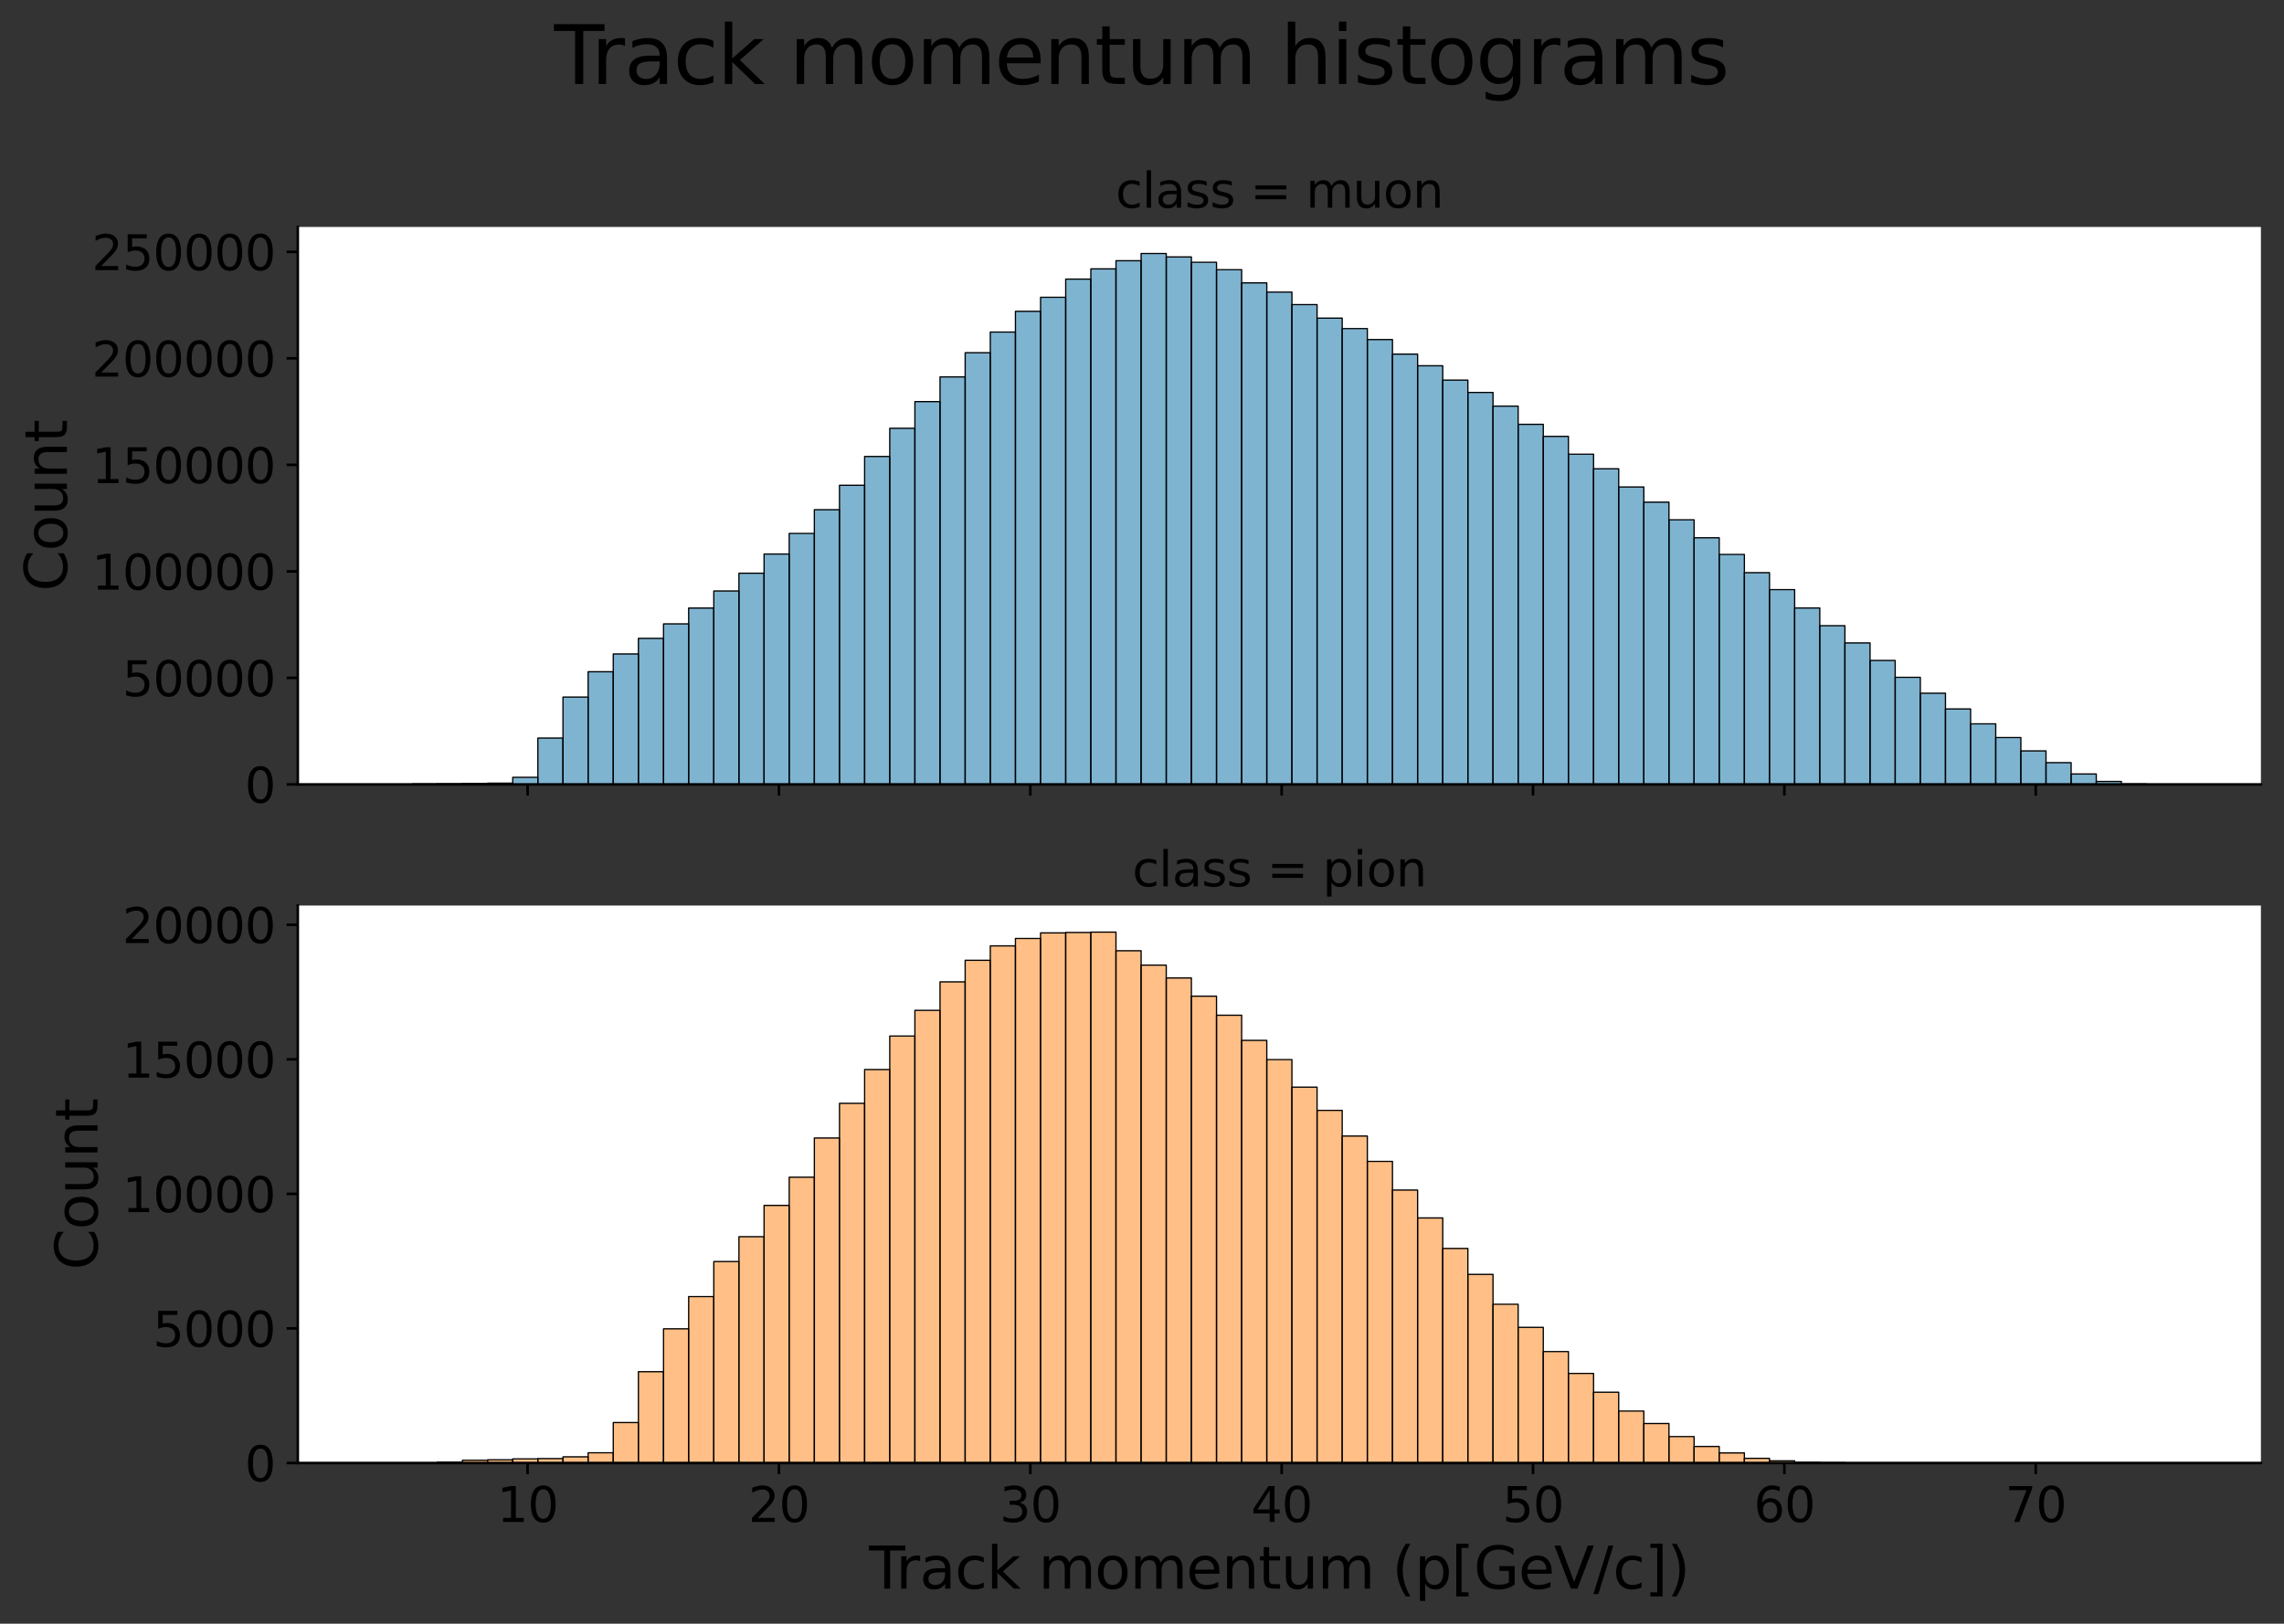<?xml version="1.0" encoding="utf-8" standalone="no"?>
<!DOCTYPE svg PUBLIC "-//W3C//DTD SVG 1.1//EN"
  "http://www.w3.org/Graphics/SVG/1.1/DTD/svg11.dtd">
<svg xmlns:xlink="http://www.w3.org/1999/xlink" width="712.358pt" height="506.538pt" viewBox="0 0 712.358 506.538" xmlns="http://www.w3.org/2000/svg" version="1.1">
 <rect x="0" y="0" width="712.358" height="506.538" fill="#333333" stroke="none"/>
 <defs>
  <style type="text/css">*{stroke-linejoin: round; stroke-linecap: butt}</style>
 </defs>
 <g id="figure_1">
  <g id="patch_1">
   <path d="M 0 506.538 
L 712.358 506.538 
L 712.358 0 
L 0 0 
L 0 506.538 
z
" style="fill: none"/>
  </g>
  <g id="axes_1">
   <g id="patch_2">
    <path d="M 92.883 244.7 
L 705.158 244.7 
L 705.158 70.8 
L 92.883 70.8 
z
" style="fill: #ffffff"/>
   </g>
   <g id="patch_3">
    <path d="M 120.714 244.7 
L 128.553 244.7 
L 128.553 244.686 
L 120.714 244.686 
z
" clip-path="url(#p8b7a4c5f2f)" style="fill: #006ba4; fill-opacity: 0.5; stroke: #000000; stroke-width: 0.394; stroke-linejoin: miter"/>
   </g>
   <g id="patch_4">
    <path d="M 128.553 244.7 
L 136.393 244.7 
L 136.393 244.57 
L 128.553 244.57 
z
" clip-path="url(#p8b7a4c5f2f)" style="fill: #006ba4; fill-opacity: 0.5; stroke: #000000; stroke-width: 0.394; stroke-linejoin: miter"/>
   </g>
   <g id="patch_5">
    <path d="M 136.393 244.7 
L 144.233 244.7 
L 144.233 244.512 
L 136.393 244.512 
z
" clip-path="url(#p8b7a4c5f2f)" style="fill: #006ba4; fill-opacity: 0.5; stroke: #000000; stroke-width: 0.394; stroke-linejoin: miter"/>
   </g>
   <g id="patch_6">
    <path d="M 144.233 244.7 
L 152.072 244.7 
L 152.072 244.42 
L 144.233 244.42 
z
" clip-path="url(#p8b7a4c5f2f)" style="fill: #006ba4; fill-opacity: 0.5; stroke: #000000; stroke-width: 0.394; stroke-linejoin: miter"/>
   </g>
   <g id="patch_7">
    <path d="M 152.072 244.7 
L 159.912 244.7 
L 159.912 244.309 
L 152.072 244.309 
z
" clip-path="url(#p8b7a4c5f2f)" style="fill: #006ba4; fill-opacity: 0.5; stroke: #000000; stroke-width: 0.394; stroke-linejoin: miter"/>
   </g>
   <g id="patch_8">
    <path d="M 159.912 244.7 
L 167.752 244.7 
L 167.752 242.501 
L 159.912 242.501 
z
" clip-path="url(#p8b7a4c5f2f)" style="fill: #006ba4; fill-opacity: 0.5; stroke: #000000; stroke-width: 0.394; stroke-linejoin: miter"/>
   </g>
   <g id="patch_9">
    <path d="M 167.752 244.7 
L 175.591 244.7 
L 175.591 230.249 
L 167.752 230.249 
z
" clip-path="url(#p8b7a4c5f2f)" style="fill: #006ba4; fill-opacity: 0.5; stroke: #000000; stroke-width: 0.394; stroke-linejoin: miter"/>
   </g>
   <g id="patch_10">
    <path d="M 175.591 244.7 
L 183.431 244.7 
L 183.431 217.46 
L 175.591 217.46 
z
" clip-path="url(#p8b7a4c5f2f)" style="fill: #006ba4; fill-opacity: 0.5; stroke: #000000; stroke-width: 0.394; stroke-linejoin: miter"/>
   </g>
   <g id="patch_11">
    <path d="M 183.431 244.7 
L 191.27 244.7 
L 191.27 209.557 
L 183.431 209.557 
z
" clip-path="url(#p8b7a4c5f2f)" style="fill: #006ba4; fill-opacity: 0.5; stroke: #000000; stroke-width: 0.394; stroke-linejoin: miter"/>
   </g>
   <g id="patch_12">
    <path d="M 191.27 244.7 
L 199.11 244.7 
L 199.11 204.007 
L 191.27 204.007 
z
" clip-path="url(#p8b7a4c5f2f)" style="fill: #006ba4; fill-opacity: 0.5; stroke: #000000; stroke-width: 0.394; stroke-linejoin: miter"/>
   </g>
   <g id="patch_13">
    <path d="M 199.11 244.7 
L 206.95 244.7 
L 206.95 199.145 
L 199.11 199.145 
z
" clip-path="url(#p8b7a4c5f2f)" style="fill: #006ba4; fill-opacity: 0.5; stroke: #000000; stroke-width: 0.394; stroke-linejoin: miter"/>
   </g>
   <g id="patch_14">
    <path d="M 206.95 244.7 
L 214.789 244.7 
L 214.789 194.626 
L 206.95 194.626 
z
" clip-path="url(#p8b7a4c5f2f)" style="fill: #006ba4; fill-opacity: 0.5; stroke: #000000; stroke-width: 0.394; stroke-linejoin: miter"/>
   </g>
   <g id="patch_15">
    <path d="M 214.789 244.7 
L 222.629 244.7 
L 222.629 189.683 
L 214.789 189.683 
z
" clip-path="url(#p8b7a4c5f2f)" style="fill: #006ba4; fill-opacity: 0.5; stroke: #000000; stroke-width: 0.394; stroke-linejoin: miter"/>
   </g>
   <g id="patch_16">
    <path d="M 222.629 244.7 
L 230.469 244.7 
L 230.469 184.371 
L 222.629 184.371 
z
" clip-path="url(#p8b7a4c5f2f)" style="fill: #006ba4; fill-opacity: 0.5; stroke: #000000; stroke-width: 0.394; stroke-linejoin: miter"/>
   </g>
   <g id="patch_17">
    <path d="M 230.469 244.7 
L 238.308 244.7 
L 238.308 178.825 
L 230.469 178.825 
z
" clip-path="url(#p8b7a4c5f2f)" style="fill: #006ba4; fill-opacity: 0.5; stroke: #000000; stroke-width: 0.394; stroke-linejoin: miter"/>
   </g>
   <g id="patch_18">
    <path d="M 238.308 244.7 
L 246.148 244.7 
L 246.148 172.836 
L 238.308 172.836 
z
" clip-path="url(#p8b7a4c5f2f)" style="fill: #006ba4; fill-opacity: 0.5; stroke: #000000; stroke-width: 0.394; stroke-linejoin: miter"/>
   </g>
   <g id="patch_19">
    <path d="M 246.148 244.7 
L 253.987 244.7 
L 253.987 166.407 
L 246.148 166.407 
z
" clip-path="url(#p8b7a4c5f2f)" style="fill: #006ba4; fill-opacity: 0.5; stroke: #000000; stroke-width: 0.394; stroke-linejoin: miter"/>
   </g>
   <g id="patch_20">
    <path d="M 253.987 244.7 
L 261.827 244.7 
L 261.827 159.013 
L 253.987 159.013 
z
" clip-path="url(#p8b7a4c5f2f)" style="fill: #006ba4; fill-opacity: 0.5; stroke: #000000; stroke-width: 0.394; stroke-linejoin: miter"/>
   </g>
   <g id="patch_21">
    <path d="M 261.827 244.7 
L 269.667 244.7 
L 269.667 151.384 
L 261.827 151.384 
z
" clip-path="url(#p8b7a4c5f2f)" style="fill: #006ba4; fill-opacity: 0.5; stroke: #000000; stroke-width: 0.394; stroke-linejoin: miter"/>
   </g>
   <g id="patch_22">
    <path d="M 269.667 244.7 
L 277.506 244.7 
L 277.506 142.405 
L 269.667 142.405 
z
" clip-path="url(#p8b7a4c5f2f)" style="fill: #006ba4; fill-opacity: 0.5; stroke: #000000; stroke-width: 0.394; stroke-linejoin: miter"/>
   </g>
   <g id="patch_23">
    <path d="M 277.506 244.7 
L 285.346 244.7 
L 285.346 133.61 
L 277.506 133.61 
z
" clip-path="url(#p8b7a4c5f2f)" style="fill: #006ba4; fill-opacity: 0.5; stroke: #000000; stroke-width: 0.394; stroke-linejoin: miter"/>
   </g>
   <g id="patch_24">
    <path d="M 285.346 244.7 
L 293.186 244.7 
L 293.186 125.294 
L 285.346 125.294 
z
" clip-path="url(#p8b7a4c5f2f)" style="fill: #006ba4; fill-opacity: 0.5; stroke: #000000; stroke-width: 0.394; stroke-linejoin: miter"/>
   </g>
   <g id="patch_25">
    <path d="M 293.186 244.7 
L 301.025 244.7 
L 301.025 117.574 
L 293.186 117.574 
z
" clip-path="url(#p8b7a4c5f2f)" style="fill: #006ba4; fill-opacity: 0.5; stroke: #000000; stroke-width: 0.394; stroke-linejoin: miter"/>
   </g>
   <g id="patch_26">
    <path d="M 301.025 244.7 
L 308.865 244.7 
L 308.865 110.032 
L 301.025 110.032 
z
" clip-path="url(#p8b7a4c5f2f)" style="fill: #006ba4; fill-opacity: 0.5; stroke: #000000; stroke-width: 0.394; stroke-linejoin: miter"/>
   </g>
   <g id="patch_27">
    <path d="M 308.865 244.7 
L 316.705 244.7 
L 316.705 103.588 
L 308.865 103.588 
z
" clip-path="url(#p8b7a4c5f2f)" style="fill: #006ba4; fill-opacity: 0.5; stroke: #000000; stroke-width: 0.394; stroke-linejoin: miter"/>
   </g>
   <g id="patch_28">
    <path d="M 316.705 244.7 
L 324.544 244.7 
L 324.544 97.123 
L 316.705 97.123 
z
" clip-path="url(#p8b7a4c5f2f)" style="fill: #006ba4; fill-opacity: 0.5; stroke: #000000; stroke-width: 0.394; stroke-linejoin: miter"/>
   </g>
   <g id="patch_29">
    <path d="M 324.544 244.7 
L 332.384 244.7 
L 332.384 92.738 
L 324.544 92.738 
z
" clip-path="url(#p8b7a4c5f2f)" style="fill: #006ba4; fill-opacity: 0.5; stroke: #000000; stroke-width: 0.394; stroke-linejoin: miter"/>
   </g>
   <g id="patch_30">
    <path d="M 332.384 244.7 
L 340.223 244.7 
L 340.223 87.075 
L 332.384 87.075 
z
" clip-path="url(#p8b7a4c5f2f)" style="fill: #006ba4; fill-opacity: 0.5; stroke: #000000; stroke-width: 0.394; stroke-linejoin: miter"/>
   </g>
   <g id="patch_31">
    <path d="M 340.223 244.7 
L 348.063 244.7 
L 348.063 83.883 
L 340.223 83.883 
z
" clip-path="url(#p8b7a4c5f2f)" style="fill: #006ba4; fill-opacity: 0.5; stroke: #000000; stroke-width: 0.394; stroke-linejoin: miter"/>
   </g>
   <g id="patch_32">
    <path d="M 348.063 244.7 
L 355.903 244.7 
L 355.903 81.333 
L 348.063 81.333 
z
" clip-path="url(#p8b7a4c5f2f)" style="fill: #006ba4; fill-opacity: 0.5; stroke: #000000; stroke-width: 0.394; stroke-linejoin: miter"/>
   </g>
   <g id="patch_33">
    <path d="M 355.903 244.7 
L 363.742 244.7 
L 363.742 79.081 
L 355.903 79.081 
z
" clip-path="url(#p8b7a4c5f2f)" style="fill: #006ba4; fill-opacity: 0.5; stroke: #000000; stroke-width: 0.394; stroke-linejoin: miter"/>
   </g>
   <g id="patch_34">
    <path d="M 363.742 244.7 
L 371.582 244.7 
L 371.582 80.156 
L 363.742 80.156 
z
" clip-path="url(#p8b7a4c5f2f)" style="fill: #006ba4; fill-opacity: 0.5; stroke: #000000; stroke-width: 0.394; stroke-linejoin: miter"/>
   </g>
   <g id="patch_35">
    <path d="M 371.582 244.7 
L 379.422 244.7 
L 379.422 81.815 
L 371.582 81.815 
z
" clip-path="url(#p8b7a4c5f2f)" style="fill: #006ba4; fill-opacity: 0.5; stroke: #000000; stroke-width: 0.394; stroke-linejoin: miter"/>
   </g>
   <g id="patch_36">
    <path d="M 379.422 244.7 
L 387.261 244.7 
L 387.261 84.135 
L 379.422 84.135 
z
" clip-path="url(#p8b7a4c5f2f)" style="fill: #006ba4; fill-opacity: 0.5; stroke: #000000; stroke-width: 0.394; stroke-linejoin: miter"/>
   </g>
   <g id="patch_37">
    <path d="M 387.261 244.7 
L 395.101 244.7 
L 395.101 88.25 
L 387.261 88.25 
z
" clip-path="url(#p8b7a4c5f2f)" style="fill: #006ba4; fill-opacity: 0.5; stroke: #000000; stroke-width: 0.394; stroke-linejoin: miter"/>
   </g>
   <g id="patch_38">
    <path d="M 395.101 244.7 
L 402.94 244.7 
L 402.94 91.126 
L 395.101 91.126 
z
" clip-path="url(#p8b7a4c5f2f)" style="fill: #006ba4; fill-opacity: 0.5; stroke: #000000; stroke-width: 0.394; stroke-linejoin: miter"/>
   </g>
   <g id="patch_39">
    <path d="M 402.94 244.7 
L 410.78 244.7 
L 410.78 95.021 
L 402.94 95.021 
z
" clip-path="url(#p8b7a4c5f2f)" style="fill: #006ba4; fill-opacity: 0.5; stroke: #000000; stroke-width: 0.394; stroke-linejoin: miter"/>
   </g>
   <g id="patch_40">
    <path d="M 410.78 244.7 
L 418.62 244.7 
L 418.62 99.248 
L 410.78 99.248 
z
" clip-path="url(#p8b7a4c5f2f)" style="fill: #006ba4; fill-opacity: 0.5; stroke: #000000; stroke-width: 0.394; stroke-linejoin: miter"/>
   </g>
   <g id="patch_41">
    <path d="M 418.62 244.7 
L 426.459 244.7 
L 426.459 102.504 
L 418.62 102.504 
z
" clip-path="url(#p8b7a4c5f2f)" style="fill: #006ba4; fill-opacity: 0.5; stroke: #000000; stroke-width: 0.394; stroke-linejoin: miter"/>
   </g>
   <g id="patch_42">
    <path d="M 426.459 244.7 
L 434.299 244.7 
L 434.299 105.926 
L 426.459 105.926 
z
" clip-path="url(#p8b7a4c5f2f)" style="fill: #006ba4; fill-opacity: 0.5; stroke: #000000; stroke-width: 0.394; stroke-linejoin: miter"/>
   </g>
   <g id="patch_43">
    <path d="M 434.299 244.7 
L 442.139 244.7 
L 442.139 110.47 
L 434.299 110.47 
z
" clip-path="url(#p8b7a4c5f2f)" style="fill: #006ba4; fill-opacity: 0.5; stroke: #000000; stroke-width: 0.394; stroke-linejoin: miter"/>
   </g>
   <g id="patch_44">
    <path d="M 442.139 244.7 
L 449.978 244.7 
L 449.978 114.103 
L 442.139 114.103 
z
" clip-path="url(#p8b7a4c5f2f)" style="fill: #006ba4; fill-opacity: 0.5; stroke: #000000; stroke-width: 0.394; stroke-linejoin: miter"/>
   </g>
   <g id="patch_45">
    <path d="M 449.978 244.7 
L 457.818 244.7 
L 457.818 118.589 
L 449.978 118.589 
z
" clip-path="url(#p8b7a4c5f2f)" style="fill: #006ba4; fill-opacity: 0.5; stroke: #000000; stroke-width: 0.394; stroke-linejoin: miter"/>
   </g>
   <g id="patch_46">
    <path d="M 457.818 244.7 
L 465.657 244.7 
L 465.657 122.432 
L 457.818 122.432 
z
" clip-path="url(#p8b7a4c5f2f)" style="fill: #006ba4; fill-opacity: 0.5; stroke: #000000; stroke-width: 0.394; stroke-linejoin: miter"/>
   </g>
   <g id="patch_47">
    <path d="M 465.657 244.7 
L 473.497 244.7 
L 473.497 126.701 
L 465.657 126.701 
z
" clip-path="url(#p8b7a4c5f2f)" style="fill: #006ba4; fill-opacity: 0.5; stroke: #000000; stroke-width: 0.394; stroke-linejoin: miter"/>
   </g>
   <g id="patch_48">
    <path d="M 473.497 244.7 
L 481.337 244.7 
L 481.337 132.375 
L 473.497 132.375 
z
" clip-path="url(#p8b7a4c5f2f)" style="fill: #006ba4; fill-opacity: 0.5; stroke: #000000; stroke-width: 0.394; stroke-linejoin: miter"/>
   </g>
   <g id="patch_49">
    <path d="M 481.337 244.7 
L 489.176 244.7 
L 489.176 136.132 
L 481.337 136.132 
z
" clip-path="url(#p8b7a4c5f2f)" style="fill: #006ba4; fill-opacity: 0.5; stroke: #000000; stroke-width: 0.394; stroke-linejoin: miter"/>
   </g>
   <g id="patch_50">
    <path d="M 489.176 244.7 
L 497.016 244.7 
L 497.016 141.692 
L 489.176 141.692 
z
" clip-path="url(#p8b7a4c5f2f)" style="fill: #006ba4; fill-opacity: 0.5; stroke: #000000; stroke-width: 0.394; stroke-linejoin: miter"/>
   </g>
   <g id="patch_51">
    <path d="M 497.016 244.7 
L 504.856 244.7 
L 504.856 146.241 
L 497.016 146.241 
z
" clip-path="url(#p8b7a4c5f2f)" style="fill: #006ba4; fill-opacity: 0.5; stroke: #000000; stroke-width: 0.394; stroke-linejoin: miter"/>
   </g>
   <g id="patch_52">
    <path d="M 504.856 244.7 
L 512.695 244.7 
L 512.695 151.926 
L 504.856 151.926 
z
" clip-path="url(#p8b7a4c5f2f)" style="fill: #006ba4; fill-opacity: 0.5; stroke: #000000; stroke-width: 0.394; stroke-linejoin: miter"/>
   </g>
   <g id="patch_53">
    <path d="M 512.695 244.7 
L 520.535 244.7 
L 520.535 156.651 
L 512.695 156.651 
z
" clip-path="url(#p8b7a4c5f2f)" style="fill: #006ba4; fill-opacity: 0.5; stroke: #000000; stroke-width: 0.394; stroke-linejoin: miter"/>
   </g>
   <g id="patch_54">
    <path d="M 520.535 244.7 
L 528.374 244.7 
L 528.374 162.153 
L 520.535 162.153 
z
" clip-path="url(#p8b7a4c5f2f)" style="fill: #006ba4; fill-opacity: 0.5; stroke: #000000; stroke-width: 0.394; stroke-linejoin: miter"/>
   </g>
   <g id="patch_55">
    <path d="M 528.374 244.7 
L 536.214 244.7 
L 536.214 167.764 
L 528.374 167.764 
z
" clip-path="url(#p8b7a4c5f2f)" style="fill: #006ba4; fill-opacity: 0.5; stroke: #000000; stroke-width: 0.394; stroke-linejoin: miter"/>
   </g>
   <g id="patch_56">
    <path d="M 536.214 244.7 
L 544.054 244.7 
L 544.054 172.959 
L 536.214 172.959 
z
" clip-path="url(#p8b7a4c5f2f)" style="fill: #006ba4; fill-opacity: 0.5; stroke: #000000; stroke-width: 0.394; stroke-linejoin: miter"/>
   </g>
   <g id="patch_57">
    <path d="M 544.054 244.7 
L 551.893 244.7 
L 551.893 178.647 
L 544.054 178.647 
z
" clip-path="url(#p8b7a4c5f2f)" style="fill: #006ba4; fill-opacity: 0.5; stroke: #000000; stroke-width: 0.394; stroke-linejoin: miter"/>
   </g>
   <g id="patch_58">
    <path d="M 551.893 244.7 
L 559.733 244.7 
L 559.733 183.939 
L 551.893 183.939 
z
" clip-path="url(#p8b7a4c5f2f)" style="fill: #006ba4; fill-opacity: 0.5; stroke: #000000; stroke-width: 0.394; stroke-linejoin: miter"/>
   </g>
   <g id="patch_59">
    <path d="M 559.733 244.7 
L 567.573 244.7 
L 567.573 189.664 
L 559.733 189.664 
z
" clip-path="url(#p8b7a4c5f2f)" style="fill: #006ba4; fill-opacity: 0.5; stroke: #000000; stroke-width: 0.394; stroke-linejoin: miter"/>
   </g>
   <g id="patch_60">
    <path d="M 567.573 244.7 
L 575.412 244.7 
L 575.412 195.191 
L 567.573 195.191 
z
" clip-path="url(#p8b7a4c5f2f)" style="fill: #006ba4; fill-opacity: 0.5; stroke: #000000; stroke-width: 0.394; stroke-linejoin: miter"/>
   </g>
   <g id="patch_61">
    <path d="M 575.412 244.7 
L 583.252 244.7 
L 583.252 200.57 
L 575.412 200.57 
z
" clip-path="url(#p8b7a4c5f2f)" style="fill: #006ba4; fill-opacity: 0.5; stroke: #000000; stroke-width: 0.394; stroke-linejoin: miter"/>
   </g>
   <g id="patch_62">
    <path d="M 583.252 244.7 
L 591.092 244.7 
L 591.092 206.036 
L 583.252 206.036 
z
" clip-path="url(#p8b7a4c5f2f)" style="fill: #006ba4; fill-opacity: 0.5; stroke: #000000; stroke-width: 0.394; stroke-linejoin: miter"/>
   </g>
   <g id="patch_63">
    <path d="M 591.092 244.7 
L 598.931 244.7 
L 598.931 211.294 
L 591.092 211.294 
z
" clip-path="url(#p8b7a4c5f2f)" style="fill: #006ba4; fill-opacity: 0.5; stroke: #000000; stroke-width: 0.394; stroke-linejoin: miter"/>
   </g>
   <g id="patch_64">
    <path d="M 598.931 244.7 
L 606.771 244.7 
L 606.771 216.257 
L 598.931 216.257 
z
" clip-path="url(#p8b7a4c5f2f)" style="fill: #006ba4; fill-opacity: 0.5; stroke: #000000; stroke-width: 0.394; stroke-linejoin: miter"/>
   </g>
   <g id="patch_65">
    <path d="M 606.771 244.7 
L 614.61 244.7 
L 614.61 221.168 
L 606.771 221.168 
z
" clip-path="url(#p8b7a4c5f2f)" style="fill: #006ba4; fill-opacity: 0.5; stroke: #000000; stroke-width: 0.394; stroke-linejoin: miter"/>
   </g>
   <g id="patch_66">
    <path d="M 614.61 244.7 
L 622.45 244.7 
L 622.45 225.81 
L 614.61 225.81 
z
" clip-path="url(#p8b7a4c5f2f)" style="fill: #006ba4; fill-opacity: 0.5; stroke: #000000; stroke-width: 0.394; stroke-linejoin: miter"/>
   </g>
   <g id="patch_67">
    <path d="M 622.45 244.7 
L 630.29 244.7 
L 630.29 230.082 
L 622.45 230.082 
z
" clip-path="url(#p8b7a4c5f2f)" style="fill: #006ba4; fill-opacity: 0.5; stroke: #000000; stroke-width: 0.394; stroke-linejoin: miter"/>
   </g>
   <g id="patch_68">
    <path d="M 630.29 244.7 
L 638.129 244.7 
L 638.129 234.253 
L 630.29 234.253 
z
" clip-path="url(#p8b7a4c5f2f)" style="fill: #006ba4; fill-opacity: 0.5; stroke: #000000; stroke-width: 0.394; stroke-linejoin: miter"/>
   </g>
   <g id="patch_69">
    <path d="M 638.129 244.7 
L 645.969 244.7 
L 645.969 237.923 
L 638.129 237.923 
z
" clip-path="url(#p8b7a4c5f2f)" style="fill: #006ba4; fill-opacity: 0.5; stroke: #000000; stroke-width: 0.394; stroke-linejoin: miter"/>
   </g>
   <g id="patch_70">
    <path d="M 645.969 244.7 
L 653.809 244.7 
L 653.809 241.445 
L 645.969 241.445 
z
" clip-path="url(#p8b7a4c5f2f)" style="fill: #006ba4; fill-opacity: 0.5; stroke: #000000; stroke-width: 0.394; stroke-linejoin: miter"/>
   </g>
   <g id="patch_71">
    <path d="M 653.809 244.7 
L 661.648 244.7 
L 661.648 243.789 
L 653.809 243.789 
z
" clip-path="url(#p8b7a4c5f2f)" style="fill: #006ba4; fill-opacity: 0.5; stroke: #000000; stroke-width: 0.394; stroke-linejoin: miter"/>
   </g>
   <g id="patch_72">
    <path d="M 661.648 244.7 
L 669.488 244.7 
L 669.488 244.592 
L 661.648 244.592 
z
" clip-path="url(#p8b7a4c5f2f)" style="fill: #006ba4; fill-opacity: 0.5; stroke: #000000; stroke-width: 0.394; stroke-linejoin: miter"/>
   </g>
   <g id="patch_73">
    <path d="M 669.488 244.7 
L 677.327 244.7 
L 677.327 244.696 
L 669.488 244.696 
z
" clip-path="url(#p8b7a4c5f2f)" style="fill: #006ba4; fill-opacity: 0.5; stroke: #000000; stroke-width: 0.394; stroke-linejoin: miter"/>
   </g>
   <g id="matplotlib.axis_1">
    <g id="xtick_1">
     <g id="line2d_1">
      <defs>
       <path id="m093234de11" d="M 0 0 
L 0 3.5 
" style="stroke: #000000; stroke-width: 0.8"/>
      </defs>
      <g>
       <use xlink:href="#m093234de11" x="164.552" y="244.7" style="stroke: #000000; stroke-width: 0.8"/>
      </g>
     </g>
    </g>
    <g id="xtick_2">
     <g id="line2d_2">
      <g>
       <use xlink:href="#m093234de11" x="242.948" y="244.7" style="stroke: #000000; stroke-width: 0.8"/>
      </g>
     </g>
    </g>
    <g id="xtick_3">
     <g id="line2d_3">
      <g>
       <use xlink:href="#m093234de11" x="321.344" y="244.7" style="stroke: #000000; stroke-width: 0.8"/>
      </g>
     </g>
    </g>
    <g id="xtick_4">
     <g id="line2d_4">
      <g>
       <use xlink:href="#m093234de11" x="399.74" y="244.7" style="stroke: #000000; stroke-width: 0.8"/>
      </g>
     </g>
    </g>
    <g id="xtick_5">
     <g id="line2d_5">
      <g>
       <use xlink:href="#m093234de11" x="478.137" y="244.7" style="stroke: #000000; stroke-width: 0.8"/>
      </g>
     </g>
    </g>
    <g id="xtick_6">
     <g id="line2d_6">
      <g>
       <use xlink:href="#m093234de11" x="556.533" y="244.7" style="stroke: #000000; stroke-width: 0.8"/>
      </g>
     </g>
    </g>
    <g id="xtick_7">
     <g id="line2d_7">
      <g>
       <use xlink:href="#m093234de11" x="634.929" y="244.7" style="stroke: #000000; stroke-width: 0.8"/>
      </g>
     </g>
    </g>
   </g>
   <g id="matplotlib.axis_2">
    <g id="ytick_1">
     <g id="line2d_8">
      <defs>
       <path id="mfb33a6f9ed" d="M 0 0 
L -3.5 0 
" style="stroke: #000000; stroke-width: 0.8"/>
      </defs>
      <g>
       <use xlink:href="#mfb33a6f9ed" x="92.883" y="244.7" style="stroke: #000000; stroke-width: 0.8"/>
      </g>
     </g>
     <g id="text_1">
      <!-- 0 -->
      <g transform="translate(76.339 250.399)scale(0.15 -0.15)">
       <defs>
        <path id="DejaVuSans-30" d="M 2034 4250 
Q 1547 4250 1301 3770 
Q 1056 3291 1056 2328 
Q 1056 1369 1301 889 
Q 1547 409 2034 409 
Q 2525 409 2770 889 
Q 3016 1369 3016 2328 
Q 3016 3291 2770 3770 
Q 2525 4250 2034 4250 
z
M 2034 4750 
Q 2819 4750 3233 4129 
Q 3647 3509 3647 2328 
Q 3647 1150 3233 529 
Q 2819 -91 2034 -91 
Q 1250 -91 836 529 
Q 422 1150 422 2328 
Q 422 3509 836 4129 
Q 1250 4750 2034 4750 
z
" transform="scale(0.016)"/>
       </defs>
       <use xlink:href="#DejaVuSans-30"/>
      </g>
     </g>
    </g>
    <g id="ytick_2">
     <g id="line2d_9">
      <g>
       <use xlink:href="#mfb33a6f9ed" x="92.883" y="211.475" style="stroke: #000000; stroke-width: 0.8"/>
      </g>
     </g>
     <g id="text_2">
      <!-- 50000 -->
      <g transform="translate(38.164 217.174)scale(0.15 -0.15)">
       <defs>
        <path id="DejaVuSans-35" d="M 691 4666 
L 3169 4666 
L 3169 4134 
L 1269 4134 
L 1269 2991 
Q 1406 3038 1543 3061 
Q 1681 3084 1819 3084 
Q 2600 3084 3056 2656 
Q 3513 2228 3513 1497 
Q 3513 744 3044 326 
Q 2575 -91 1722 -91 
Q 1428 -91 1123 -41 
Q 819 9 494 109 
L 494 744 
Q 775 591 1075 516 
Q 1375 441 1709 441 
Q 2250 441 2565 725 
Q 2881 1009 2881 1497 
Q 2881 1984 2565 2268 
Q 2250 2553 1709 2553 
Q 1456 2553 1204 2497 
Q 953 2441 691 2322 
L 691 4666 
z
" transform="scale(0.016)"/>
       </defs>
       <use xlink:href="#DejaVuSans-35"/>
       <use xlink:href="#DejaVuSans-30" x="63.623"/>
       <use xlink:href="#DejaVuSans-30" x="127.246"/>
       <use xlink:href="#DejaVuSans-30" x="190.869"/>
       <use xlink:href="#DejaVuSans-30" x="254.492"/>
      </g>
     </g>
    </g>
    <g id="ytick_3">
     <g id="line2d_10">
      <g>
       <use xlink:href="#mfb33a6f9ed" x="92.883" y="178.251" style="stroke: #000000; stroke-width: 0.8"/>
      </g>
     </g>
     <g id="text_3">
      <!-- 100000 -->
      <g transform="translate(28.621 183.949)scale(0.15 -0.15)">
       <defs>
        <path id="DejaVuSans-31" d="M 794 531 
L 1825 531 
L 1825 4091 
L 703 3866 
L 703 4441 
L 1819 4666 
L 2450 4666 
L 2450 531 
L 3481 531 
L 3481 0 
L 794 0 
L 794 531 
z
" transform="scale(0.016)"/>
       </defs>
       <use xlink:href="#DejaVuSans-31"/>
       <use xlink:href="#DejaVuSans-30" x="63.623"/>
       <use xlink:href="#DejaVuSans-30" x="127.246"/>
       <use xlink:href="#DejaVuSans-30" x="190.869"/>
       <use xlink:href="#DejaVuSans-30" x="254.492"/>
       <use xlink:href="#DejaVuSans-30" x="318.115"/>
      </g>
     </g>
    </g>
    <g id="ytick_4">
     <g id="line2d_11">
      <g>
       <use xlink:href="#mfb33a6f9ed" x="92.883" y="145.026" style="stroke: #000000; stroke-width: 0.8"/>
      </g>
     </g>
     <g id="text_4">
      <!-- 150000 -->
      <g transform="translate(28.621 150.725)scale(0.15 -0.15)">
       <use xlink:href="#DejaVuSans-31"/>
       <use xlink:href="#DejaVuSans-35" x="63.623"/>
       <use xlink:href="#DejaVuSans-30" x="127.246"/>
       <use xlink:href="#DejaVuSans-30" x="190.869"/>
       <use xlink:href="#DejaVuSans-30" x="254.492"/>
       <use xlink:href="#DejaVuSans-30" x="318.115"/>
      </g>
     </g>
    </g>
    <g id="ytick_5">
     <g id="line2d_12">
      <g>
       <use xlink:href="#mfb33a6f9ed" x="92.883" y="111.801" style="stroke: #000000; stroke-width: 0.8"/>
      </g>
     </g>
     <g id="text_5">
      <!-- 200000 -->
      <g transform="translate(28.621 117.5)scale(0.15 -0.15)">
       <defs>
        <path id="DejaVuSans-32" d="M 1228 531 
L 3431 531 
L 3431 0 
L 469 0 
L 469 531 
Q 828 903 1448 1529 
Q 2069 2156 2228 2338 
Q 2531 2678 2651 2914 
Q 2772 3150 2772 3378 
Q 2772 3750 2511 3984 
Q 2250 4219 1831 4219 
Q 1534 4219 1204 4116 
Q 875 4013 500 3803 
L 500 4441 
Q 881 4594 1212 4672 
Q 1544 4750 1819 4750 
Q 2544 4750 2975 4387 
Q 3406 4025 3406 3419 
Q 3406 3131 3298 2873 
Q 3191 2616 2906 2266 
Q 2828 2175 2409 1742 
Q 1991 1309 1228 531 
z
" transform="scale(0.016)"/>
       </defs>
       <use xlink:href="#DejaVuSans-32"/>
       <use xlink:href="#DejaVuSans-30" x="63.623"/>
       <use xlink:href="#DejaVuSans-30" x="127.246"/>
       <use xlink:href="#DejaVuSans-30" x="190.869"/>
       <use xlink:href="#DejaVuSans-30" x="254.492"/>
       <use xlink:href="#DejaVuSans-30" x="318.115"/>
      </g>
     </g>
    </g>
    <g id="ytick_6">
     <g id="line2d_13">
      <g>
       <use xlink:href="#mfb33a6f9ed" x="92.883" y="78.577" style="stroke: #000000; stroke-width: 0.8"/>
      </g>
     </g>
     <g id="text_6">
      <!-- 250000 -->
      <g transform="translate(28.621 84.275)scale(0.15 -0.15)">
       <use xlink:href="#DejaVuSans-32"/>
       <use xlink:href="#DejaVuSans-35" x="63.623"/>
       <use xlink:href="#DejaVuSans-30" x="127.246"/>
       <use xlink:href="#DejaVuSans-30" x="190.869"/>
       <use xlink:href="#DejaVuSans-30" x="254.492"/>
       <use xlink:href="#DejaVuSans-30" x="318.115"/>
      </g>
     </g>
    </g>
    <g id="text_7">
     <!-- Count -->
     <g transform="translate(20.877 184.477)rotate(-90)scale(0.18 -0.18)">
      <defs>
       <path id="DejaVuSans-43" d="M 4122 4306 
L 4122 3641 
Q 3803 3938 3442 4084 
Q 3081 4231 2675 4231 
Q 1875 4231 1450 3742 
Q 1025 3253 1025 2328 
Q 1025 1406 1450 917 
Q 1875 428 2675 428 
Q 3081 428 3442 575 
Q 3803 722 4122 1019 
L 4122 359 
Q 3791 134 3420 21 
Q 3050 -91 2638 -91 
Q 1578 -91 968 557 
Q 359 1206 359 2328 
Q 359 3453 968 4101 
Q 1578 4750 2638 4750 
Q 3056 4750 3426 4639 
Q 3797 4528 4122 4306 
z
" transform="scale(0.016)"/>
       <path id="DejaVuSans-6f" d="M 1959 3097 
Q 1497 3097 1228 2736 
Q 959 2375 959 1747 
Q 959 1119 1226 758 
Q 1494 397 1959 397 
Q 2419 397 2687 759 
Q 2956 1122 2956 1747 
Q 2956 2369 2687 2733 
Q 2419 3097 1959 3097 
z
M 1959 3584 
Q 2709 3584 3137 3096 
Q 3566 2609 3566 1747 
Q 3566 888 3137 398 
Q 2709 -91 1959 -91 
Q 1206 -91 779 398 
Q 353 888 353 1747 
Q 353 2609 779 3096 
Q 1206 3584 1959 3584 
z
" transform="scale(0.016)"/>
       <path id="DejaVuSans-75" d="M 544 1381 
L 544 3500 
L 1119 3500 
L 1119 1403 
Q 1119 906 1312 657 
Q 1506 409 1894 409 
Q 2359 409 2629 706 
Q 2900 1003 2900 1516 
L 2900 3500 
L 3475 3500 
L 3475 0 
L 2900 0 
L 2900 538 
Q 2691 219 2414 64 
Q 2138 -91 1772 -91 
Q 1169 -91 856 284 
Q 544 659 544 1381 
z
M 1991 3584 
L 1991 3584 
z
" transform="scale(0.016)"/>
       <path id="DejaVuSans-6e" d="M 3513 2113 
L 3513 0 
L 2938 0 
L 2938 2094 
Q 2938 2591 2744 2837 
Q 2550 3084 2163 3084 
Q 1697 3084 1428 2787 
Q 1159 2491 1159 1978 
L 1159 0 
L 581 0 
L 581 3500 
L 1159 3500 
L 1159 2956 
Q 1366 3272 1645 3428 
Q 1925 3584 2291 3584 
Q 2894 3584 3203 3211 
Q 3513 2838 3513 2113 
z
" transform="scale(0.016)"/>
       <path id="DejaVuSans-74" d="M 1172 4494 
L 1172 3500 
L 2356 3500 
L 2356 3053 
L 1172 3053 
L 1172 1153 
Q 1172 725 1289 603 
Q 1406 481 1766 481 
L 2356 481 
L 2356 0 
L 1766 0 
Q 1100 0 847 248 
Q 594 497 594 1153 
L 594 3053 
L 172 3053 
L 172 3500 
L 594 3500 
L 594 4494 
L 1172 4494 
z
" transform="scale(0.016)"/>
      </defs>
      <use xlink:href="#DejaVuSans-43"/>
      <use xlink:href="#DejaVuSans-6f" x="69.824"/>
      <use xlink:href="#DejaVuSans-75" x="131.006"/>
      <use xlink:href="#DejaVuSans-6e" x="194.385"/>
      <use xlink:href="#DejaVuSans-74" x="257.764"/>
     </g>
    </g>
   </g>
   <g id="patch_74">
    <path d="M 92.883 244.7 
L 92.883 70.8 
" style="fill: none; stroke: #000000; stroke-width: 0.8; stroke-linejoin: miter; stroke-linecap: square"/>
   </g>
   <g id="patch_75">
    <path d="M 92.883 244.7 
L 705.158 244.7 
" style="fill: none; stroke: #000000; stroke-width: 0.8; stroke-linejoin: miter; stroke-linecap: square"/>
   </g>
   <g id="text_8">
    <!-- class = muon -->
    <g transform="translate(347.95 64.8)scale(0.15 -0.15)">
     <defs>
      <path id="DejaVuSans-63" d="M 3122 3366 
L 3122 2828 
Q 2878 2963 2633 3030 
Q 2388 3097 2138 3097 
Q 1578 3097 1268 2742 
Q 959 2388 959 1747 
Q 959 1106 1268 751 
Q 1578 397 2138 397 
Q 2388 397 2633 464 
Q 2878 531 3122 666 
L 3122 134 
Q 2881 22 2623 -34 
Q 2366 -91 2075 -91 
Q 1284 -91 818 406 
Q 353 903 353 1747 
Q 353 2603 823 3093 
Q 1294 3584 2113 3584 
Q 2378 3584 2631 3529 
Q 2884 3475 3122 3366 
z
" transform="scale(0.016)"/>
      <path id="DejaVuSans-6c" d="M 603 4863 
L 1178 4863 
L 1178 0 
L 603 0 
L 603 4863 
z
" transform="scale(0.016)"/>
      <path id="DejaVuSans-61" d="M 2194 1759 
Q 1497 1759 1228 1600 
Q 959 1441 959 1056 
Q 959 750 1161 570 
Q 1363 391 1709 391 
Q 2188 391 2477 730 
Q 2766 1069 2766 1631 
L 2766 1759 
L 2194 1759 
z
M 3341 1997 
L 3341 0 
L 2766 0 
L 2766 531 
Q 2569 213 2275 61 
Q 1981 -91 1556 -91 
Q 1019 -91 701 211 
Q 384 513 384 1019 
Q 384 1609 779 1909 
Q 1175 2209 1959 2209 
L 2766 2209 
L 2766 2266 
Q 2766 2663 2505 2880 
Q 2244 3097 1772 3097 
Q 1472 3097 1187 3025 
Q 903 2953 641 2809 
L 641 3341 
Q 956 3463 1253 3523 
Q 1550 3584 1831 3584 
Q 2591 3584 2966 3190 
Q 3341 2797 3341 1997 
z
" transform="scale(0.016)"/>
      <path id="DejaVuSans-73" d="M 2834 3397 
L 2834 2853 
Q 2591 2978 2328 3040 
Q 2066 3103 1784 3103 
Q 1356 3103 1142 2972 
Q 928 2841 928 2578 
Q 928 2378 1081 2264 
Q 1234 2150 1697 2047 
L 1894 2003 
Q 2506 1872 2764 1633 
Q 3022 1394 3022 966 
Q 3022 478 2636 193 
Q 2250 -91 1575 -91 
Q 1294 -91 989 -36 
Q 684 19 347 128 
L 347 722 
Q 666 556 975 473 
Q 1284 391 1588 391 
Q 1994 391 2212 530 
Q 2431 669 2431 922 
Q 2431 1156 2273 1281 
Q 2116 1406 1581 1522 
L 1381 1569 
Q 847 1681 609 1914 
Q 372 2147 372 2553 
Q 372 3047 722 3315 
Q 1072 3584 1716 3584 
Q 2034 3584 2315 3537 
Q 2597 3491 2834 3397 
z
" transform="scale(0.016)"/>
      <path id="DejaVuSans-20" transform="scale(0.016)"/>
      <path id="DejaVuSans-3d" d="M 678 2906 
L 4684 2906 
L 4684 2381 
L 678 2381 
L 678 2906 
z
M 678 1631 
L 4684 1631 
L 4684 1100 
L 678 1100 
L 678 1631 
z
" transform="scale(0.016)"/>
      <path id="DejaVuSans-6d" d="M 3328 2828 
Q 3544 3216 3844 3400 
Q 4144 3584 4550 3584 
Q 5097 3584 5394 3201 
Q 5691 2819 5691 2113 
L 5691 0 
L 5113 0 
L 5113 2094 
Q 5113 2597 4934 2840 
Q 4756 3084 4391 3084 
Q 3944 3084 3684 2787 
Q 3425 2491 3425 1978 
L 3425 0 
L 2847 0 
L 2847 2094 
Q 2847 2600 2669 2842 
Q 2491 3084 2119 3084 
Q 1678 3084 1418 2786 
Q 1159 2488 1159 1978 
L 1159 0 
L 581 0 
L 581 3500 
L 1159 3500 
L 1159 2956 
Q 1356 3278 1631 3431 
Q 1906 3584 2284 3584 
Q 2666 3584 2933 3390 
Q 3200 3197 3328 2828 
z
" transform="scale(0.016)"/>
     </defs>
     <use xlink:href="#DejaVuSans-63"/>
     <use xlink:href="#DejaVuSans-6c" x="54.98"/>
     <use xlink:href="#DejaVuSans-61" x="82.764"/>
     <use xlink:href="#DejaVuSans-73" x="144.043"/>
     <use xlink:href="#DejaVuSans-73" x="196.143"/>
     <use xlink:href="#DejaVuSans-20" x="248.242"/>
     <use xlink:href="#DejaVuSans-3d" x="280.029"/>
     <use xlink:href="#DejaVuSans-20" x="363.818"/>
     <use xlink:href="#DejaVuSans-6d" x="395.605"/>
     <use xlink:href="#DejaVuSans-75" x="493.018"/>
     <use xlink:href="#DejaVuSans-6f" x="556.396"/>
     <use xlink:href="#DejaVuSans-6e" x="617.578"/>
    </g>
   </g>
  </g>
  <g id="axes_2">
   <g id="patch_76">
    <path d="M 92.883 456.4 
L 705.158 456.4 
L 705.158 282.5 
L 92.883 282.5 
z
" style="fill: #ffffff"/>
   </g>
   <g id="patch_77">
    <path d="M 120.714 456.4 
L 128.553 456.4 
L 128.553 456.4 
L 120.714 456.4 
z
" clip-path="url(#p5d49c40d7c)" style="fill: #ff800e; fill-opacity: 0.5; stroke: #000000; stroke-width: 0.394; stroke-linejoin: miter"/>
   </g>
   <g id="patch_78">
    <path d="M 128.553 456.4 
L 136.393 456.4 
L 136.393 456.4 
L 128.553 456.4 
z
" clip-path="url(#p5d49c40d7c)" style="fill: #ff800e; fill-opacity: 0.5; stroke: #000000; stroke-width: 0.394; stroke-linejoin: miter"/>
   </g>
   <g id="patch_79">
    <path d="M 136.393 456.4 
L 144.233 456.4 
L 144.233 456.14 
L 136.393 456.14 
z
" clip-path="url(#p5d49c40d7c)" style="fill: #ff800e; fill-opacity: 0.5; stroke: #000000; stroke-width: 0.394; stroke-linejoin: miter"/>
   </g>
   <g id="patch_80">
    <path d="M 144.233 456.4 
L 152.072 456.4 
L 152.072 455.531 
L 144.233 455.531 
z
" clip-path="url(#p5d49c40d7c)" style="fill: #ff800e; fill-opacity: 0.5; stroke: #000000; stroke-width: 0.394; stroke-linejoin: miter"/>
   </g>
   <g id="patch_81">
    <path d="M 152.072 456.4 
L 159.912 456.4 
L 159.912 455.401 
L 152.072 455.401 
z
" clip-path="url(#p5d49c40d7c)" style="fill: #ff800e; fill-opacity: 0.5; stroke: #000000; stroke-width: 0.394; stroke-linejoin: miter"/>
   </g>
   <g id="patch_82">
    <path d="M 159.912 456.4 
L 167.752 456.4 
L 167.752 455.111 
L 159.912 455.111 
z
" clip-path="url(#p5d49c40d7c)" style="fill: #ff800e; fill-opacity: 0.5; stroke: #000000; stroke-width: 0.394; stroke-linejoin: miter"/>
   </g>
   <g id="patch_83">
    <path d="M 167.752 456.4 
L 175.591 456.4 
L 175.591 455.023 
L 167.752 455.023 
z
" clip-path="url(#p5d49c40d7c)" style="fill: #ff800e; fill-opacity: 0.5; stroke: #000000; stroke-width: 0.394; stroke-linejoin: miter"/>
   </g>
   <g id="patch_84">
    <path d="M 175.591 456.4 
L 183.431 456.4 
L 183.431 454.478 
L 175.591 454.478 
z
" clip-path="url(#p5d49c40d7c)" style="fill: #ff800e; fill-opacity: 0.5; stroke: #000000; stroke-width: 0.394; stroke-linejoin: miter"/>
   </g>
   <g id="patch_85">
    <path d="M 183.431 456.4 
L 191.27 456.4 
L 191.27 453.21 
L 183.431 453.21 
z
" clip-path="url(#p5d49c40d7c)" style="fill: #ff800e; fill-opacity: 0.5; stroke: #000000; stroke-width: 0.394; stroke-linejoin: miter"/>
   </g>
   <g id="patch_86">
    <path d="M 191.27 456.4 
L 199.11 456.4 
L 199.11 443.782 
L 191.27 443.782 
z
" clip-path="url(#p5d49c40d7c)" style="fill: #ff800e; fill-opacity: 0.5; stroke: #000000; stroke-width: 0.394; stroke-linejoin: miter"/>
   </g>
   <g id="patch_87">
    <path d="M 199.11 456.4 
L 206.95 456.4 
L 206.95 427.911 
L 199.11 427.911 
z
" clip-path="url(#p5d49c40d7c)" style="fill: #ff800e; fill-opacity: 0.5; stroke: #000000; stroke-width: 0.394; stroke-linejoin: miter"/>
   </g>
   <g id="patch_88">
    <path d="M 206.95 456.4 
L 214.789 456.4 
L 214.789 414.55 
L 206.95 414.55 
z
" clip-path="url(#p5d49c40d7c)" style="fill: #ff800e; fill-opacity: 0.5; stroke: #000000; stroke-width: 0.394; stroke-linejoin: miter"/>
   </g>
   <g id="patch_89">
    <path d="M 214.789 456.4 
L 222.629 456.4 
L 222.629 404.485 
L 214.789 404.485 
z
" clip-path="url(#p5d49c40d7c)" style="fill: #ff800e; fill-opacity: 0.5; stroke: #000000; stroke-width: 0.394; stroke-linejoin: miter"/>
   </g>
   <g id="patch_90">
    <path d="M 222.629 456.4 
L 230.469 456.4 
L 230.469 393.554 
L 222.629 393.554 
z
" clip-path="url(#p5d49c40d7c)" style="fill: #ff800e; fill-opacity: 0.5; stroke: #000000; stroke-width: 0.394; stroke-linejoin: miter"/>
   </g>
   <g id="patch_91">
    <path d="M 230.469 456.4 
L 238.308 456.4 
L 238.308 385.805 
L 230.469 385.805 
z
" clip-path="url(#p5d49c40d7c)" style="fill: #ff800e; fill-opacity: 0.5; stroke: #000000; stroke-width: 0.394; stroke-linejoin: miter"/>
   </g>
   <g id="patch_92">
    <path d="M 238.308 456.4 
L 246.148 456.4 
L 246.148 376.042 
L 238.308 376.042 
z
" clip-path="url(#p5d49c40d7c)" style="fill: #ff800e; fill-opacity: 0.5; stroke: #000000; stroke-width: 0.394; stroke-linejoin: miter"/>
   </g>
   <g id="patch_93">
    <path d="M 246.148 456.4 
L 253.987 456.4 
L 253.987 367.244 
L 246.148 367.244 
z
" clip-path="url(#p5d49c40d7c)" style="fill: #ff800e; fill-opacity: 0.5; stroke: #000000; stroke-width: 0.394; stroke-linejoin: miter"/>
   </g>
   <g id="patch_94">
    <path d="M 253.987 456.4 
L 261.827 456.4 
L 261.827 355.016 
L 253.987 355.016 
z
" clip-path="url(#p5d49c40d7c)" style="fill: #ff800e; fill-opacity: 0.5; stroke: #000000; stroke-width: 0.394; stroke-linejoin: miter"/>
   </g>
   <g id="patch_95">
    <path d="M 261.827 456.4 
L 269.667 456.4 
L 269.667 344.199 
L 261.827 344.199 
z
" clip-path="url(#p5d49c40d7c)" style="fill: #ff800e; fill-opacity: 0.5; stroke: #000000; stroke-width: 0.394; stroke-linejoin: miter"/>
   </g>
   <g id="patch_96">
    <path d="M 269.667 456.4 
L 277.506 456.4 
L 277.506 333.655 
L 269.667 333.655 
z
" clip-path="url(#p5d49c40d7c)" style="fill: #ff800e; fill-opacity: 0.5; stroke: #000000; stroke-width: 0.394; stroke-linejoin: miter"/>
   </g>
   <g id="patch_97">
    <path d="M 277.506 456.4 
L 285.346 456.4 
L 285.346 323.203 
L 277.506 323.203 
z
" clip-path="url(#p5d49c40d7c)" style="fill: #ff800e; fill-opacity: 0.5; stroke: #000000; stroke-width: 0.394; stroke-linejoin: miter"/>
   </g>
   <g id="patch_98">
    <path d="M 285.346 456.4 
L 293.186 456.4 
L 293.186 315.19 
L 285.346 315.19 
z
" clip-path="url(#p5d49c40d7c)" style="fill: #ff800e; fill-opacity: 0.5; stroke: #000000; stroke-width: 0.394; stroke-linejoin: miter"/>
   </g>
   <g id="patch_99">
    <path d="M 293.186 456.4 
L 301.025 456.4 
L 301.025 306.299 
L 293.186 306.299 
z
" clip-path="url(#p5d49c40d7c)" style="fill: #ff800e; fill-opacity: 0.5; stroke: #000000; stroke-width: 0.394; stroke-linejoin: miter"/>
   </g>
   <g id="patch_100">
    <path d="M 301.025 456.4 
L 308.865 456.4 
L 308.865 299.575 
L 301.025 299.575 
z
" clip-path="url(#p5d49c40d7c)" style="fill: #ff800e; fill-opacity: 0.5; stroke: #000000; stroke-width: 0.394; stroke-linejoin: miter"/>
   </g>
   <g id="patch_101">
    <path d="M 308.865 456.4 
L 316.705 456.4 
L 316.705 295.075 
L 308.865 295.075 
z
" clip-path="url(#p5d49c40d7c)" style="fill: #ff800e; fill-opacity: 0.5; stroke: #000000; stroke-width: 0.394; stroke-linejoin: miter"/>
   </g>
   <g id="patch_102">
    <path d="M 316.705 456.4 
L 324.544 456.4 
L 324.544 292.771 
L 316.705 292.771 
z
" clip-path="url(#p5d49c40d7c)" style="fill: #ff800e; fill-opacity: 0.5; stroke: #000000; stroke-width: 0.394; stroke-linejoin: miter"/>
   </g>
   <g id="patch_103">
    <path d="M 324.544 456.4 
L 332.384 456.4 
L 332.384 291.033 
L 324.544 291.033 
z
" clip-path="url(#p5d49c40d7c)" style="fill: #ff800e; fill-opacity: 0.5; stroke: #000000; stroke-width: 0.394; stroke-linejoin: miter"/>
   </g>
   <g id="patch_104">
    <path d="M 332.384 456.4 
L 340.223 456.4 
L 340.223 290.894 
L 332.384 290.894 
z
" clip-path="url(#p5d49c40d7c)" style="fill: #ff800e; fill-opacity: 0.5; stroke: #000000; stroke-width: 0.394; stroke-linejoin: miter"/>
   </g>
   <g id="patch_105">
    <path d="M 340.223 456.4 
L 348.063 456.4 
L 348.063 290.781 
L 340.223 290.781 
z
" clip-path="url(#p5d49c40d7c)" style="fill: #ff800e; fill-opacity: 0.5; stroke: #000000; stroke-width: 0.394; stroke-linejoin: miter"/>
   </g>
   <g id="patch_106">
    <path d="M 348.063 456.4 
L 355.903 456.4 
L 355.903 296.603 
L 348.063 296.603 
z
" clip-path="url(#p5d49c40d7c)" style="fill: #ff800e; fill-opacity: 0.5; stroke: #000000; stroke-width: 0.394; stroke-linejoin: miter"/>
   </g>
   <g id="patch_107">
    <path d="M 355.903 456.4 
L 363.742 456.4 
L 363.742 301.082 
L 355.903 301.082 
z
" clip-path="url(#p5d49c40d7c)" style="fill: #ff800e; fill-opacity: 0.5; stroke: #000000; stroke-width: 0.394; stroke-linejoin: miter"/>
   </g>
   <g id="patch_108">
    <path d="M 363.742 456.4 
L 371.582 456.4 
L 371.582 305.082 
L 363.742 305.082 
z
" clip-path="url(#p5d49c40d7c)" style="fill: #ff800e; fill-opacity: 0.5; stroke: #000000; stroke-width: 0.394; stroke-linejoin: miter"/>
   </g>
   <g id="patch_109">
    <path d="M 371.582 456.4 
L 379.422 456.4 
L 379.422 310.77 
L 371.582 310.77 
z
" clip-path="url(#p5d49c40d7c)" style="fill: #ff800e; fill-opacity: 0.5; stroke: #000000; stroke-width: 0.394; stroke-linejoin: miter"/>
   </g>
   <g id="patch_110">
    <path d="M 379.422 456.4 
L 387.261 456.4 
L 387.261 316.718 
L 379.422 316.718 
z
" clip-path="url(#p5d49c40d7c)" style="fill: #ff800e; fill-opacity: 0.5; stroke: #000000; stroke-width: 0.394; stroke-linejoin: miter"/>
   </g>
   <g id="patch_111">
    <path d="M 387.261 456.4 
L 395.101 456.4 
L 395.101 324.563 
L 387.261 324.563 
z
" clip-path="url(#p5d49c40d7c)" style="fill: #ff800e; fill-opacity: 0.5; stroke: #000000; stroke-width: 0.394; stroke-linejoin: miter"/>
   </g>
   <g id="patch_112">
    <path d="M 395.101 456.4 
L 402.94 456.4 
L 402.94 330.553 
L 395.101 330.553 
z
" clip-path="url(#p5d49c40d7c)" style="fill: #ff800e; fill-opacity: 0.5; stroke: #000000; stroke-width: 0.394; stroke-linejoin: miter"/>
   </g>
   <g id="patch_113">
    <path d="M 402.94 456.4 
L 410.78 456.4 
L 410.78 339.145 
L 402.94 339.145 
z
" clip-path="url(#p5d49c40d7c)" style="fill: #ff800e; fill-opacity: 0.5; stroke: #000000; stroke-width: 0.394; stroke-linejoin: miter"/>
   </g>
   <g id="patch_114">
    <path d="M 410.78 456.4 
L 418.62 456.4 
L 418.62 346.394 
L 410.78 346.394 
z
" clip-path="url(#p5d49c40d7c)" style="fill: #ff800e; fill-opacity: 0.5; stroke: #000000; stroke-width: 0.394; stroke-linejoin: miter"/>
   </g>
   <g id="patch_115">
    <path d="M 418.62 456.4 
L 426.459 456.4 
L 426.459 354.399 
L 418.62 354.399 
z
" clip-path="url(#p5d49c40d7c)" style="fill: #ff800e; fill-opacity: 0.5; stroke: #000000; stroke-width: 0.394; stroke-linejoin: miter"/>
   </g>
   <g id="patch_116">
    <path d="M 426.459 456.4 
L 434.299 456.4 
L 434.299 362.316 
L 426.459 362.316 
z
" clip-path="url(#p5d49c40d7c)" style="fill: #ff800e; fill-opacity: 0.5; stroke: #000000; stroke-width: 0.394; stroke-linejoin: miter"/>
   </g>
   <g id="patch_117">
    <path d="M 434.299 456.4 
L 442.139 456.4 
L 442.139 371.257 
L 434.299 371.257 
z
" clip-path="url(#p5d49c40d7c)" style="fill: #ff800e; fill-opacity: 0.5; stroke: #000000; stroke-width: 0.394; stroke-linejoin: miter"/>
   </g>
   <g id="patch_118">
    <path d="M 442.139 456.4 
L 449.978 456.4 
L 449.978 379.958 
L 442.139 379.958 
z
" clip-path="url(#p5d49c40d7c)" style="fill: #ff800e; fill-opacity: 0.5; stroke: #000000; stroke-width: 0.394; stroke-linejoin: miter"/>
   </g>
   <g id="patch_119">
    <path d="M 449.978 456.4 
L 457.818 456.4 
L 457.818 389.474 
L 449.978 389.474 
z
" clip-path="url(#p5d49c40d7c)" style="fill: #ff800e; fill-opacity: 0.5; stroke: #000000; stroke-width: 0.394; stroke-linejoin: miter"/>
   </g>
   <g id="patch_120">
    <path d="M 457.818 456.4 
L 465.657 456.4 
L 465.657 397.563 
L 457.818 397.563 
z
" clip-path="url(#p5d49c40d7c)" style="fill: #ff800e; fill-opacity: 0.5; stroke: #000000; stroke-width: 0.394; stroke-linejoin: miter"/>
   </g>
   <g id="patch_121">
    <path d="M 465.657 456.4 
L 473.497 456.4 
L 473.497 406.881 
L 465.657 406.881 
z
" clip-path="url(#p5d49c40d7c)" style="fill: #ff800e; fill-opacity: 0.5; stroke: #000000; stroke-width: 0.394; stroke-linejoin: miter"/>
   </g>
   <g id="patch_122">
    <path d="M 473.497 456.4 
L 481.337 456.4 
L 481.337 414.084 
L 473.497 414.084 
z
" clip-path="url(#p5d49c40d7c)" style="fill: #ff800e; fill-opacity: 0.5; stroke: #000000; stroke-width: 0.394; stroke-linejoin: miter"/>
   </g>
   <g id="patch_123">
    <path d="M 481.337 456.4 
L 489.176 456.4 
L 489.176 421.64 
L 481.337 421.64 
z
" clip-path="url(#p5d49c40d7c)" style="fill: #ff800e; fill-opacity: 0.5; stroke: #000000; stroke-width: 0.394; stroke-linejoin: miter"/>
   </g>
   <g id="patch_124">
    <path d="M 489.176 456.4 
L 497.016 456.4 
L 497.016 428.461 
L 489.176 428.461 
z
" clip-path="url(#p5d49c40d7c)" style="fill: #ff800e; fill-opacity: 0.5; stroke: #000000; stroke-width: 0.394; stroke-linejoin: miter"/>
   </g>
   <g id="patch_125">
    <path d="M 497.016 456.4 
L 504.856 456.4 
L 504.856 434.321 
L 497.016 434.321 
z
" clip-path="url(#p5d49c40d7c)" style="fill: #ff800e; fill-opacity: 0.5; stroke: #000000; stroke-width: 0.394; stroke-linejoin: miter"/>
   </g>
   <g id="patch_126">
    <path d="M 504.856 456.4 
L 512.695 456.4 
L 512.695 440.202 
L 504.856 440.202 
z
" clip-path="url(#p5d49c40d7c)" style="fill: #ff800e; fill-opacity: 0.5; stroke: #000000; stroke-width: 0.394; stroke-linejoin: miter"/>
   </g>
   <g id="patch_127">
    <path d="M 512.695 456.4 
L 520.535 456.4 
L 520.535 444.089 
L 512.695 444.089 
z
" clip-path="url(#p5d49c40d7c)" style="fill: #ff800e; fill-opacity: 0.5; stroke: #000000; stroke-width: 0.394; stroke-linejoin: miter"/>
   </g>
   <g id="patch_128">
    <path d="M 520.535 456.4 
L 528.374 456.4 
L 528.374 448.16 
L 520.535 448.16 
z
" clip-path="url(#p5d49c40d7c)" style="fill: #ff800e; fill-opacity: 0.5; stroke: #000000; stroke-width: 0.394; stroke-linejoin: miter"/>
   </g>
   <g id="patch_129">
    <path d="M 528.374 456.4 
L 536.214 456.4 
L 536.214 451.241 
L 528.374 451.241 
z
" clip-path="url(#p5d49c40d7c)" style="fill: #ff800e; fill-opacity: 0.5; stroke: #000000; stroke-width: 0.394; stroke-linejoin: miter"/>
   </g>
   <g id="patch_130">
    <path d="M 536.214 456.4 
L 544.054 456.4 
L 544.054 453.256 
L 536.214 453.256 
z
" clip-path="url(#p5d49c40d7c)" style="fill: #ff800e; fill-opacity: 0.5; stroke: #000000; stroke-width: 0.394; stroke-linejoin: miter"/>
   </g>
   <g id="patch_131">
    <path d="M 544.054 456.4 
L 551.893 456.4 
L 551.893 454.952 
L 544.054 454.952 
z
" clip-path="url(#p5d49c40d7c)" style="fill: #ff800e; fill-opacity: 0.5; stroke: #000000; stroke-width: 0.394; stroke-linejoin: miter"/>
   </g>
   <g id="patch_132">
    <path d="M 551.893 456.4 
L 559.733 456.4 
L 559.733 455.728 
L 551.893 455.728 
z
" clip-path="url(#p5d49c40d7c)" style="fill: #ff800e; fill-opacity: 0.5; stroke: #000000; stroke-width: 0.394; stroke-linejoin: miter"/>
   </g>
   <g id="patch_133">
    <path d="M 559.733 456.4 
L 567.573 456.4 
L 567.573 456.194 
L 559.733 456.194 
z
" clip-path="url(#p5d49c40d7c)" style="fill: #ff800e; fill-opacity: 0.5; stroke: #000000; stroke-width: 0.394; stroke-linejoin: miter"/>
   </g>
   <g id="patch_134">
    <path d="M 567.573 456.4 
L 575.412 456.4 
L 575.412 456.303 
L 567.573 456.303 
z
" clip-path="url(#p5d49c40d7c)" style="fill: #ff800e; fill-opacity: 0.5; stroke: #000000; stroke-width: 0.394; stroke-linejoin: miter"/>
   </g>
   <g id="patch_135">
    <path d="M 575.412 456.4 
L 583.252 456.4 
L 583.252 456.4 
L 575.412 456.4 
z
" clip-path="url(#p5d49c40d7c)" style="fill: #ff800e; fill-opacity: 0.5; stroke: #000000; stroke-width: 0.394; stroke-linejoin: miter"/>
   </g>
   <g id="patch_136">
    <path d="M 583.252 456.4 
L 591.092 456.4 
L 591.092 456.4 
L 583.252 456.4 
z
" clip-path="url(#p5d49c40d7c)" style="fill: #ff800e; fill-opacity: 0.5; stroke: #000000; stroke-width: 0.394; stroke-linejoin: miter"/>
   </g>
   <g id="patch_137">
    <path d="M 591.092 456.4 
L 598.931 456.4 
L 598.931 456.4 
L 591.092 456.4 
z
" clip-path="url(#p5d49c40d7c)" style="fill: #ff800e; fill-opacity: 0.5; stroke: #000000; stroke-width: 0.394; stroke-linejoin: miter"/>
   </g>
   <g id="patch_138">
    <path d="M 598.931 456.4 
L 606.771 456.4 
L 606.771 456.4 
L 598.931 456.4 
z
" clip-path="url(#p5d49c40d7c)" style="fill: #ff800e; fill-opacity: 0.5; stroke: #000000; stroke-width: 0.394; stroke-linejoin: miter"/>
   </g>
   <g id="patch_139">
    <path d="M 606.771 456.4 
L 614.61 456.4 
L 614.61 456.4 
L 606.771 456.4 
z
" clip-path="url(#p5d49c40d7c)" style="fill: #ff800e; fill-opacity: 0.5; stroke: #000000; stroke-width: 0.394; stroke-linejoin: miter"/>
   </g>
   <g id="patch_140">
    <path d="M 614.61 456.4 
L 622.45 456.4 
L 622.45 456.4 
L 614.61 456.4 
z
" clip-path="url(#p5d49c40d7c)" style="fill: #ff800e; fill-opacity: 0.5; stroke: #000000; stroke-width: 0.394; stroke-linejoin: miter"/>
   </g>
   <g id="patch_141">
    <path d="M 622.45 456.4 
L 630.29 456.4 
L 630.29 456.4 
L 622.45 456.4 
z
" clip-path="url(#p5d49c40d7c)" style="fill: #ff800e; fill-opacity: 0.5; stroke: #000000; stroke-width: 0.394; stroke-linejoin: miter"/>
   </g>
   <g id="patch_142">
    <path d="M 630.29 456.4 
L 638.129 456.4 
L 638.129 456.4 
L 630.29 456.4 
z
" clip-path="url(#p5d49c40d7c)" style="fill: #ff800e; fill-opacity: 0.5; stroke: #000000; stroke-width: 0.394; stroke-linejoin: miter"/>
   </g>
   <g id="patch_143">
    <path d="M 638.129 456.4 
L 645.969 456.4 
L 645.969 456.4 
L 638.129 456.4 
z
" clip-path="url(#p5d49c40d7c)" style="fill: #ff800e; fill-opacity: 0.5; stroke: #000000; stroke-width: 0.394; stroke-linejoin: miter"/>
   </g>
   <g id="patch_144">
    <path d="M 645.969 456.4 
L 653.809 456.4 
L 653.809 456.4 
L 645.969 456.4 
z
" clip-path="url(#p5d49c40d7c)" style="fill: #ff800e; fill-opacity: 0.5; stroke: #000000; stroke-width: 0.394; stroke-linejoin: miter"/>
   </g>
   <g id="patch_145">
    <path d="M 653.809 456.4 
L 661.648 456.4 
L 661.648 456.4 
L 653.809 456.4 
z
" clip-path="url(#p5d49c40d7c)" style="fill: #ff800e; fill-opacity: 0.5; stroke: #000000; stroke-width: 0.394; stroke-linejoin: miter"/>
   </g>
   <g id="patch_146">
    <path d="M 661.648 456.4 
L 669.488 456.4 
L 669.488 456.4 
L 661.648 456.4 
z
" clip-path="url(#p5d49c40d7c)" style="fill: #ff800e; fill-opacity: 0.5; stroke: #000000; stroke-width: 0.394; stroke-linejoin: miter"/>
   </g>
   <g id="patch_147">
    <path d="M 669.488 456.4 
L 677.327 456.4 
L 677.327 456.4 
L 669.488 456.4 
z
" clip-path="url(#p5d49c40d7c)" style="fill: #ff800e; fill-opacity: 0.5; stroke: #000000; stroke-width: 0.394; stroke-linejoin: miter"/>
   </g>
   <g id="matplotlib.axis_3">
    <g id="xtick_8">
     <g id="line2d_14">
      <g>
       <use xlink:href="#m093234de11" x="164.552" y="456.4" style="stroke: #000000; stroke-width: 0.8"/>
      </g>
     </g>
     <g id="text_9">
      <!-- 10 -->
      <g transform="translate(155.008 474.798)scale(0.15 -0.15)">
       <use xlink:href="#DejaVuSans-31"/>
       <use xlink:href="#DejaVuSans-30" x="63.623"/>
      </g>
     </g>
    </g>
    <g id="xtick_9">
     <g id="line2d_15">
      <g>
       <use xlink:href="#m093234de11" x="242.948" y="456.4" style="stroke: #000000; stroke-width: 0.8"/>
      </g>
     </g>
     <g id="text_10">
      <!-- 20 -->
      <g transform="translate(233.404 474.798)scale(0.15 -0.15)">
       <use xlink:href="#DejaVuSans-32"/>
       <use xlink:href="#DejaVuSans-30" x="63.623"/>
      </g>
     </g>
    </g>
    <g id="xtick_10">
     <g id="line2d_16">
      <g>
       <use xlink:href="#m093234de11" x="321.344" y="456.4" style="stroke: #000000; stroke-width: 0.8"/>
      </g>
     </g>
     <g id="text_11">
      <!-- 30 -->
      <g transform="translate(311.8 474.798)scale(0.15 -0.15)">
       <defs>
        <path id="DejaVuSans-33" d="M 2597 2516 
Q 3050 2419 3304 2112 
Q 3559 1806 3559 1356 
Q 3559 666 3084 287 
Q 2609 -91 1734 -91 
Q 1441 -91 1130 -33 
Q 819 25 488 141 
L 488 750 
Q 750 597 1062 519 
Q 1375 441 1716 441 
Q 2309 441 2620 675 
Q 2931 909 2931 1356 
Q 2931 1769 2642 2001 
Q 2353 2234 1838 2234 
L 1294 2234 
L 1294 2753 
L 1863 2753 
Q 2328 2753 2575 2939 
Q 2822 3125 2822 3475 
Q 2822 3834 2567 4026 
Q 2313 4219 1838 4219 
Q 1578 4219 1281 4162 
Q 984 4106 628 3988 
L 628 4550 
Q 988 4650 1302 4700 
Q 1616 4750 1894 4750 
Q 2613 4750 3031 4423 
Q 3450 4097 3450 3541 
Q 3450 3153 3228 2886 
Q 3006 2619 2597 2516 
z
" transform="scale(0.016)"/>
       </defs>
       <use xlink:href="#DejaVuSans-33"/>
       <use xlink:href="#DejaVuSans-30" x="63.623"/>
      </g>
     </g>
    </g>
    <g id="xtick_11">
     <g id="line2d_17">
      <g>
       <use xlink:href="#m093234de11" x="399.74" y="456.4" style="stroke: #000000; stroke-width: 0.8"/>
      </g>
     </g>
     <g id="text_12">
      <!-- 40 -->
      <g transform="translate(390.197 474.798)scale(0.15 -0.15)">
       <defs>
        <path id="DejaVuSans-34" d="M 2419 4116 
L 825 1625 
L 2419 1625 
L 2419 4116 
z
M 2253 4666 
L 3047 4666 
L 3047 1625 
L 3713 1625 
L 3713 1100 
L 3047 1100 
L 3047 0 
L 2419 0 
L 2419 1100 
L 313 1100 
L 313 1709 
L 2253 4666 
z
" transform="scale(0.016)"/>
       </defs>
       <use xlink:href="#DejaVuSans-34"/>
       <use xlink:href="#DejaVuSans-30" x="63.623"/>
      </g>
     </g>
    </g>
    <g id="xtick_12">
     <g id="line2d_18">
      <g>
       <use xlink:href="#m093234de11" x="478.137" y="456.4" style="stroke: #000000; stroke-width: 0.8"/>
      </g>
     </g>
     <g id="text_13">
      <!-- 50 -->
      <g transform="translate(468.593 474.798)scale(0.15 -0.15)">
       <use xlink:href="#DejaVuSans-35"/>
       <use xlink:href="#DejaVuSans-30" x="63.623"/>
      </g>
     </g>
    </g>
    <g id="xtick_13">
     <g id="line2d_19">
      <g>
       <use xlink:href="#m093234de11" x="556.533" y="456.4" style="stroke: #000000; stroke-width: 0.8"/>
      </g>
     </g>
     <g id="text_14">
      <!-- 60 -->
      <g transform="translate(546.989 474.798)scale(0.15 -0.15)">
       <defs>
        <path id="DejaVuSans-36" d="M 2113 2584 
Q 1688 2584 1439 2293 
Q 1191 2003 1191 1497 
Q 1191 994 1439 701 
Q 1688 409 2113 409 
Q 2538 409 2786 701 
Q 3034 994 3034 1497 
Q 3034 2003 2786 2293 
Q 2538 2584 2113 2584 
z
M 3366 4563 
L 3366 3988 
Q 3128 4100 2886 4159 
Q 2644 4219 2406 4219 
Q 1781 4219 1451 3797 
Q 1122 3375 1075 2522 
Q 1259 2794 1537 2939 
Q 1816 3084 2150 3084 
Q 2853 3084 3261 2657 
Q 3669 2231 3669 1497 
Q 3669 778 3244 343 
Q 2819 -91 2113 -91 
Q 1303 -91 875 529 
Q 447 1150 447 2328 
Q 447 3434 972 4092 
Q 1497 4750 2381 4750 
Q 2619 4750 2861 4703 
Q 3103 4656 3366 4563 
z
" transform="scale(0.016)"/>
       </defs>
       <use xlink:href="#DejaVuSans-36"/>
       <use xlink:href="#DejaVuSans-30" x="63.623"/>
      </g>
     </g>
    </g>
    <g id="xtick_14">
     <g id="line2d_20">
      <g>
       <use xlink:href="#m093234de11" x="634.929" y="456.4" style="stroke: #000000; stroke-width: 0.8"/>
      </g>
     </g>
     <g id="text_15">
      <!-- 70 -->
      <g transform="translate(625.386 474.798)scale(0.15 -0.15)">
       <defs>
        <path id="DejaVuSans-37" d="M 525 4666 
L 3525 4666 
L 3525 4397 
L 1831 0 
L 1172 0 
L 2766 4134 
L 525 4134 
L 525 4666 
z
" transform="scale(0.016)"/>
       </defs>
       <use xlink:href="#DejaVuSans-37"/>
       <use xlink:href="#DejaVuSans-30" x="63.623"/>
      </g>
     </g>
    </g>
    <g id="text_16">
     <!-- Track momentum (p[GeV/c]) -->
     <g transform="translate(271.067 495.594)scale(0.18 -0.18)">
      <defs>
       <path id="DejaVuSans-54" d="M -19 4666 
L 3928 4666 
L 3928 4134 
L 2272 4134 
L 2272 0 
L 1638 0 
L 1638 4134 
L -19 4134 
L -19 4666 
z
" transform="scale(0.016)"/>
       <path id="DejaVuSans-72" d="M 2631 2963 
Q 2534 3019 2420 3045 
Q 2306 3072 2169 3072 
Q 1681 3072 1420 2755 
Q 1159 2438 1159 1844 
L 1159 0 
L 581 0 
L 581 3500 
L 1159 3500 
L 1159 2956 
Q 1341 3275 1631 3429 
Q 1922 3584 2338 3584 
Q 2397 3584 2469 3576 
Q 2541 3569 2628 3553 
L 2631 2963 
z
" transform="scale(0.016)"/>
       <path id="DejaVuSans-6b" d="M 581 4863 
L 1159 4863 
L 1159 1991 
L 2875 3500 
L 3609 3500 
L 1753 1863 
L 3688 0 
L 2938 0 
L 1159 1709 
L 1159 0 
L 581 0 
L 581 4863 
z
" transform="scale(0.016)"/>
       <path id="DejaVuSans-65" d="M 3597 1894 
L 3597 1613 
L 953 1613 
Q 991 1019 1311 708 
Q 1631 397 2203 397 
Q 2534 397 2845 478 
Q 3156 559 3463 722 
L 3463 178 
Q 3153 47 2828 -22 
Q 2503 -91 2169 -91 
Q 1331 -91 842 396 
Q 353 884 353 1716 
Q 353 2575 817 3079 
Q 1281 3584 2069 3584 
Q 2775 3584 3186 3129 
Q 3597 2675 3597 1894 
z
M 3022 2063 
Q 3016 2534 2758 2815 
Q 2500 3097 2075 3097 
Q 1594 3097 1305 2825 
Q 1016 2553 972 2059 
L 3022 2063 
z
" transform="scale(0.016)"/>
       <path id="DejaVuSans-28" d="M 1984 4856 
Q 1566 4138 1362 3434 
Q 1159 2731 1159 2009 
Q 1159 1288 1364 580 
Q 1569 -128 1984 -844 
L 1484 -844 
Q 1016 -109 783 600 
Q 550 1309 550 2009 
Q 550 2706 781 3412 
Q 1013 4119 1484 4856 
L 1984 4856 
z
" transform="scale(0.016)"/>
       <path id="DejaVuSans-70" d="M 1159 525 
L 1159 -1331 
L 581 -1331 
L 581 3500 
L 1159 3500 
L 1159 2969 
Q 1341 3281 1617 3432 
Q 1894 3584 2278 3584 
Q 2916 3584 3314 3078 
Q 3713 2572 3713 1747 
Q 3713 922 3314 415 
Q 2916 -91 2278 -91 
Q 1894 -91 1617 61 
Q 1341 213 1159 525 
z
M 3116 1747 
Q 3116 2381 2855 2742 
Q 2594 3103 2138 3103 
Q 1681 3103 1420 2742 
Q 1159 2381 1159 1747 
Q 1159 1113 1420 752 
Q 1681 391 2138 391 
Q 2594 391 2855 752 
Q 3116 1113 3116 1747 
z
" transform="scale(0.016)"/>
       <path id="DejaVuSans-5b" d="M 550 4863 
L 1875 4863 
L 1875 4416 
L 1125 4416 
L 1125 -397 
L 1875 -397 
L 1875 -844 
L 550 -844 
L 550 4863 
z
" transform="scale(0.016)"/>
       <path id="DejaVuSans-47" d="M 3809 666 
L 3809 1919 
L 2778 1919 
L 2778 2438 
L 4434 2438 
L 4434 434 
Q 4069 175 3628 42 
Q 3188 -91 2688 -91 
Q 1594 -91 976 548 
Q 359 1188 359 2328 
Q 359 3472 976 4111 
Q 1594 4750 2688 4750 
Q 3144 4750 3555 4637 
Q 3966 4525 4313 4306 
L 4313 3634 
Q 3963 3931 3569 4081 
Q 3175 4231 2741 4231 
Q 1884 4231 1454 3753 
Q 1025 3275 1025 2328 
Q 1025 1384 1454 906 
Q 1884 428 2741 428 
Q 3075 428 3337 486 
Q 3600 544 3809 666 
z
" transform="scale(0.016)"/>
       <path id="DejaVuSans-56" d="M 1831 0 
L 50 4666 
L 709 4666 
L 2188 738 
L 3669 4666 
L 4325 4666 
L 2547 0 
L 1831 0 
z
" transform="scale(0.016)"/>
       <path id="DejaVuSans-2f" d="M 1625 4666 
L 2156 4666 
L 531 -594 
L 0 -594 
L 1625 4666 
z
" transform="scale(0.016)"/>
       <path id="DejaVuSans-5d" d="M 1947 4863 
L 1947 -844 
L 622 -844 
L 622 -397 
L 1369 -397 
L 1369 4416 
L 622 4416 
L 622 4863 
L 1947 4863 
z
" transform="scale(0.016)"/>
       <path id="DejaVuSans-29" d="M 513 4856 
L 1013 4856 
Q 1481 4119 1714 3412 
Q 1947 2706 1947 2009 
Q 1947 1309 1714 600 
Q 1481 -109 1013 -844 
L 513 -844 
Q 928 -128 1133 580 
Q 1338 1288 1338 2009 
Q 1338 2731 1133 3434 
Q 928 4138 513 4856 
z
" transform="scale(0.016)"/>
      </defs>
      <use xlink:href="#DejaVuSans-54"/>
      <use xlink:href="#DejaVuSans-72" x="46.334"/>
      <use xlink:href="#DejaVuSans-61" x="87.447"/>
      <use xlink:href="#DejaVuSans-63" x="148.727"/>
      <use xlink:href="#DejaVuSans-6b" x="203.707"/>
      <use xlink:href="#DejaVuSans-20" x="261.617"/>
      <use xlink:href="#DejaVuSans-6d" x="293.404"/>
      <use xlink:href="#DejaVuSans-6f" x="390.816"/>
      <use xlink:href="#DejaVuSans-6d" x="451.998"/>
      <use xlink:href="#DejaVuSans-65" x="549.41"/>
      <use xlink:href="#DejaVuSans-6e" x="610.934"/>
      <use xlink:href="#DejaVuSans-74" x="674.312"/>
      <use xlink:href="#DejaVuSans-75" x="713.521"/>
      <use xlink:href="#DejaVuSans-6d" x="776.9"/>
      <use xlink:href="#DejaVuSans-20" x="874.312"/>
      <use xlink:href="#DejaVuSans-28" x="906.1"/>
      <use xlink:href="#DejaVuSans-70" x="945.113"/>
      <use xlink:href="#DejaVuSans-5b" x="1008.59"/>
      <use xlink:href="#DejaVuSans-47" x="1047.604"/>
      <use xlink:href="#DejaVuSans-65" x="1125.094"/>
      <use xlink:href="#DejaVuSans-56" x="1186.617"/>
      <use xlink:href="#DejaVuSans-2f" x="1255.025"/>
      <use xlink:href="#DejaVuSans-63" x="1288.717"/>
      <use xlink:href="#DejaVuSans-5d" x="1343.697"/>
      <use xlink:href="#DejaVuSans-29" x="1382.711"/>
     </g>
    </g>
   </g>
   <g id="matplotlib.axis_4">
    <g id="ytick_7">
     <g id="line2d_21">
      <g>
       <use xlink:href="#mfb33a6f9ed" x="92.883" y="456.4" style="stroke: #000000; stroke-width: 0.8"/>
      </g>
     </g>
     <g id="text_17">
      <!-- 0 -->
      <g transform="translate(76.339 462.099)scale(0.15 -0.15)">
       <use xlink:href="#DejaVuSans-30"/>
      </g>
     </g>
    </g>
    <g id="ytick_8">
     <g id="line2d_22">
      <g>
       <use xlink:href="#mfb33a6f9ed" x="92.883" y="414.424" style="stroke: #000000; stroke-width: 0.8"/>
      </g>
     </g>
     <g id="text_18">
      <!-- 5000 -->
      <g transform="translate(47.708 420.123)scale(0.15 -0.15)">
       <use xlink:href="#DejaVuSans-35"/>
       <use xlink:href="#DejaVuSans-30" x="63.623"/>
       <use xlink:href="#DejaVuSans-30" x="127.246"/>
       <use xlink:href="#DejaVuSans-30" x="190.869"/>
      </g>
     </g>
    </g>
    <g id="ytick_9">
     <g id="line2d_23">
      <g>
       <use xlink:href="#mfb33a6f9ed" x="92.883" y="372.449" style="stroke: #000000; stroke-width: 0.8"/>
      </g>
     </g>
     <g id="text_19">
      <!-- 10000 -->
      <g transform="translate(38.164 378.148)scale(0.15 -0.15)">
       <use xlink:href="#DejaVuSans-31"/>
       <use xlink:href="#DejaVuSans-30" x="63.623"/>
       <use xlink:href="#DejaVuSans-30" x="127.246"/>
       <use xlink:href="#DejaVuSans-30" x="190.869"/>
       <use xlink:href="#DejaVuSans-30" x="254.492"/>
      </g>
     </g>
    </g>
    <g id="ytick_10">
     <g id="line2d_24">
      <g>
       <use xlink:href="#mfb33a6f9ed" x="92.883" y="330.473" style="stroke: #000000; stroke-width: 0.8"/>
      </g>
     </g>
     <g id="text_20">
      <!-- 15000 -->
      <g transform="translate(38.164 336.172)scale(0.15 -0.15)">
       <use xlink:href="#DejaVuSans-31"/>
       <use xlink:href="#DejaVuSans-35" x="63.623"/>
       <use xlink:href="#DejaVuSans-30" x="127.246"/>
       <use xlink:href="#DejaVuSans-30" x="190.869"/>
       <use xlink:href="#DejaVuSans-30" x="254.492"/>
      </g>
     </g>
    </g>
    <g id="ytick_11">
     <g id="line2d_25">
      <g>
       <use xlink:href="#mfb33a6f9ed" x="92.883" y="288.497" style="stroke: #000000; stroke-width: 0.8"/>
      </g>
     </g>
     <g id="text_21">
      <!-- 20000 -->
      <g transform="translate(38.164 294.196)scale(0.15 -0.15)">
       <use xlink:href="#DejaVuSans-32"/>
       <use xlink:href="#DejaVuSans-30" x="63.623"/>
       <use xlink:href="#DejaVuSans-30" x="127.246"/>
       <use xlink:href="#DejaVuSans-30" x="190.869"/>
       <use xlink:href="#DejaVuSans-30" x="254.492"/>
      </g>
     </g>
    </g>
    <g id="text_22">
     <!-- Count -->
     <g transform="translate(30.421 396.177)rotate(-90)scale(0.18 -0.18)">
      <use xlink:href="#DejaVuSans-43"/>
      <use xlink:href="#DejaVuSans-6f" x="69.824"/>
      <use xlink:href="#DejaVuSans-75" x="131.006"/>
      <use xlink:href="#DejaVuSans-6e" x="194.385"/>
      <use xlink:href="#DejaVuSans-74" x="257.764"/>
     </g>
    </g>
   </g>
   <g id="patch_148">
    <path d="M 92.883 456.4 
L 92.883 282.5 
" style="fill: none; stroke: #000000; stroke-width: 0.8; stroke-linejoin: miter; stroke-linecap: square"/>
   </g>
   <g id="patch_149">
    <path d="M 92.883 456.4 
L 705.158 456.4 
" style="fill: none; stroke: #000000; stroke-width: 0.8; stroke-linejoin: miter; stroke-linecap: square"/>
   </g>
   <g id="text_23">
    <!-- class = pion -->
    <g transform="translate(353.164 276.5)scale(0.15 -0.15)">
     <defs>
      <path id="DejaVuSans-69" d="M 603 3500 
L 1178 3500 
L 1178 0 
L 603 0 
L 603 3500 
z
M 603 4863 
L 1178 4863 
L 1178 4134 
L 603 4134 
L 603 4863 
z
" transform="scale(0.016)"/>
     </defs>
     <use xlink:href="#DejaVuSans-63"/>
     <use xlink:href="#DejaVuSans-6c" x="54.98"/>
     <use xlink:href="#DejaVuSans-61" x="82.764"/>
     <use xlink:href="#DejaVuSans-73" x="144.043"/>
     <use xlink:href="#DejaVuSans-73" x="196.143"/>
     <use xlink:href="#DejaVuSans-20" x="248.242"/>
     <use xlink:href="#DejaVuSans-3d" x="280.029"/>
     <use xlink:href="#DejaVuSans-20" x="363.818"/>
     <use xlink:href="#DejaVuSans-70" x="395.605"/>
     <use xlink:href="#DejaVuSans-69" x="459.082"/>
     <use xlink:href="#DejaVuSans-6f" x="486.865"/>
     <use xlink:href="#DejaVuSans-6e" x="548.047"/>
    </g>
   </g>
  </g>
  <g id="text_24">
   <!-- Track momentum histograms -->
   <g transform="translate(172.823 26.196)scale(0.25 -0.25)">
    <defs>
     <path id="DejaVuSans-68" d="M 3513 2113 
L 3513 0 
L 2938 0 
L 2938 2094 
Q 2938 2591 2744 2837 
Q 2550 3084 2163 3084 
Q 1697 3084 1428 2787 
Q 1159 2491 1159 1978 
L 1159 0 
L 581 0 
L 581 4863 
L 1159 4863 
L 1159 2956 
Q 1366 3272 1645 3428 
Q 1925 3584 2291 3584 
Q 2894 3584 3203 3211 
Q 3513 2838 3513 2113 
z
" transform="scale(0.016)"/>
     <path id="DejaVuSans-67" d="M 2906 1791 
Q 2906 2416 2648 2759 
Q 2391 3103 1925 3103 
Q 1463 3103 1205 2759 
Q 947 2416 947 1791 
Q 947 1169 1205 825 
Q 1463 481 1925 481 
Q 2391 481 2648 825 
Q 2906 1169 2906 1791 
z
M 3481 434 
Q 3481 -459 3084 -895 
Q 2688 -1331 1869 -1331 
Q 1566 -1331 1297 -1286 
Q 1028 -1241 775 -1147 
L 775 -588 
Q 1028 -725 1275 -790 
Q 1522 -856 1778 -856 
Q 2344 -856 2625 -561 
Q 2906 -266 2906 331 
L 2906 616 
Q 2728 306 2450 153 
Q 2172 0 1784 0 
Q 1141 0 747 490 
Q 353 981 353 1791 
Q 353 2603 747 3093 
Q 1141 3584 1784 3584 
Q 2172 3584 2450 3431 
Q 2728 3278 2906 2969 
L 2906 3500 
L 3481 3500 
L 3481 434 
z
" transform="scale(0.016)"/>
    </defs>
    <use xlink:href="#DejaVuSans-54"/>
    <use xlink:href="#DejaVuSans-72" x="46.334"/>
    <use xlink:href="#DejaVuSans-61" x="87.447"/>
    <use xlink:href="#DejaVuSans-63" x="148.727"/>
    <use xlink:href="#DejaVuSans-6b" x="203.707"/>
    <use xlink:href="#DejaVuSans-20" x="261.617"/>
    <use xlink:href="#DejaVuSans-6d" x="293.404"/>
    <use xlink:href="#DejaVuSans-6f" x="390.816"/>
    <use xlink:href="#DejaVuSans-6d" x="451.998"/>
    <use xlink:href="#DejaVuSans-65" x="549.41"/>
    <use xlink:href="#DejaVuSans-6e" x="610.934"/>
    <use xlink:href="#DejaVuSans-74" x="674.312"/>
    <use xlink:href="#DejaVuSans-75" x="713.521"/>
    <use xlink:href="#DejaVuSans-6d" x="776.9"/>
    <use xlink:href="#DejaVuSans-20" x="874.312"/>
    <use xlink:href="#DejaVuSans-68" x="906.1"/>
    <use xlink:href="#DejaVuSans-69" x="969.479"/>
    <use xlink:href="#DejaVuSans-73" x="997.262"/>
    <use xlink:href="#DejaVuSans-74" x="1049.361"/>
    <use xlink:href="#DejaVuSans-6f" x="1088.57"/>
    <use xlink:href="#DejaVuSans-67" x="1149.752"/>
    <use xlink:href="#DejaVuSans-72" x="1213.229"/>
    <use xlink:href="#DejaVuSans-61" x="1254.342"/>
    <use xlink:href="#DejaVuSans-6d" x="1315.621"/>
    <use xlink:href="#DejaVuSans-73" x="1413.033"/>
   </g>
  </g>
 </g>
 <defs>
  <clipPath id="p8b7a4c5f2f">
   <rect x="92.883" y="70.8" width="612.275" height="173.9"/>
  </clipPath>
  <clipPath id="p5d49c40d7c">
   <rect x="92.883" y="282.5" width="612.275" height="173.9"/>
  </clipPath>
 </defs>
</svg>
